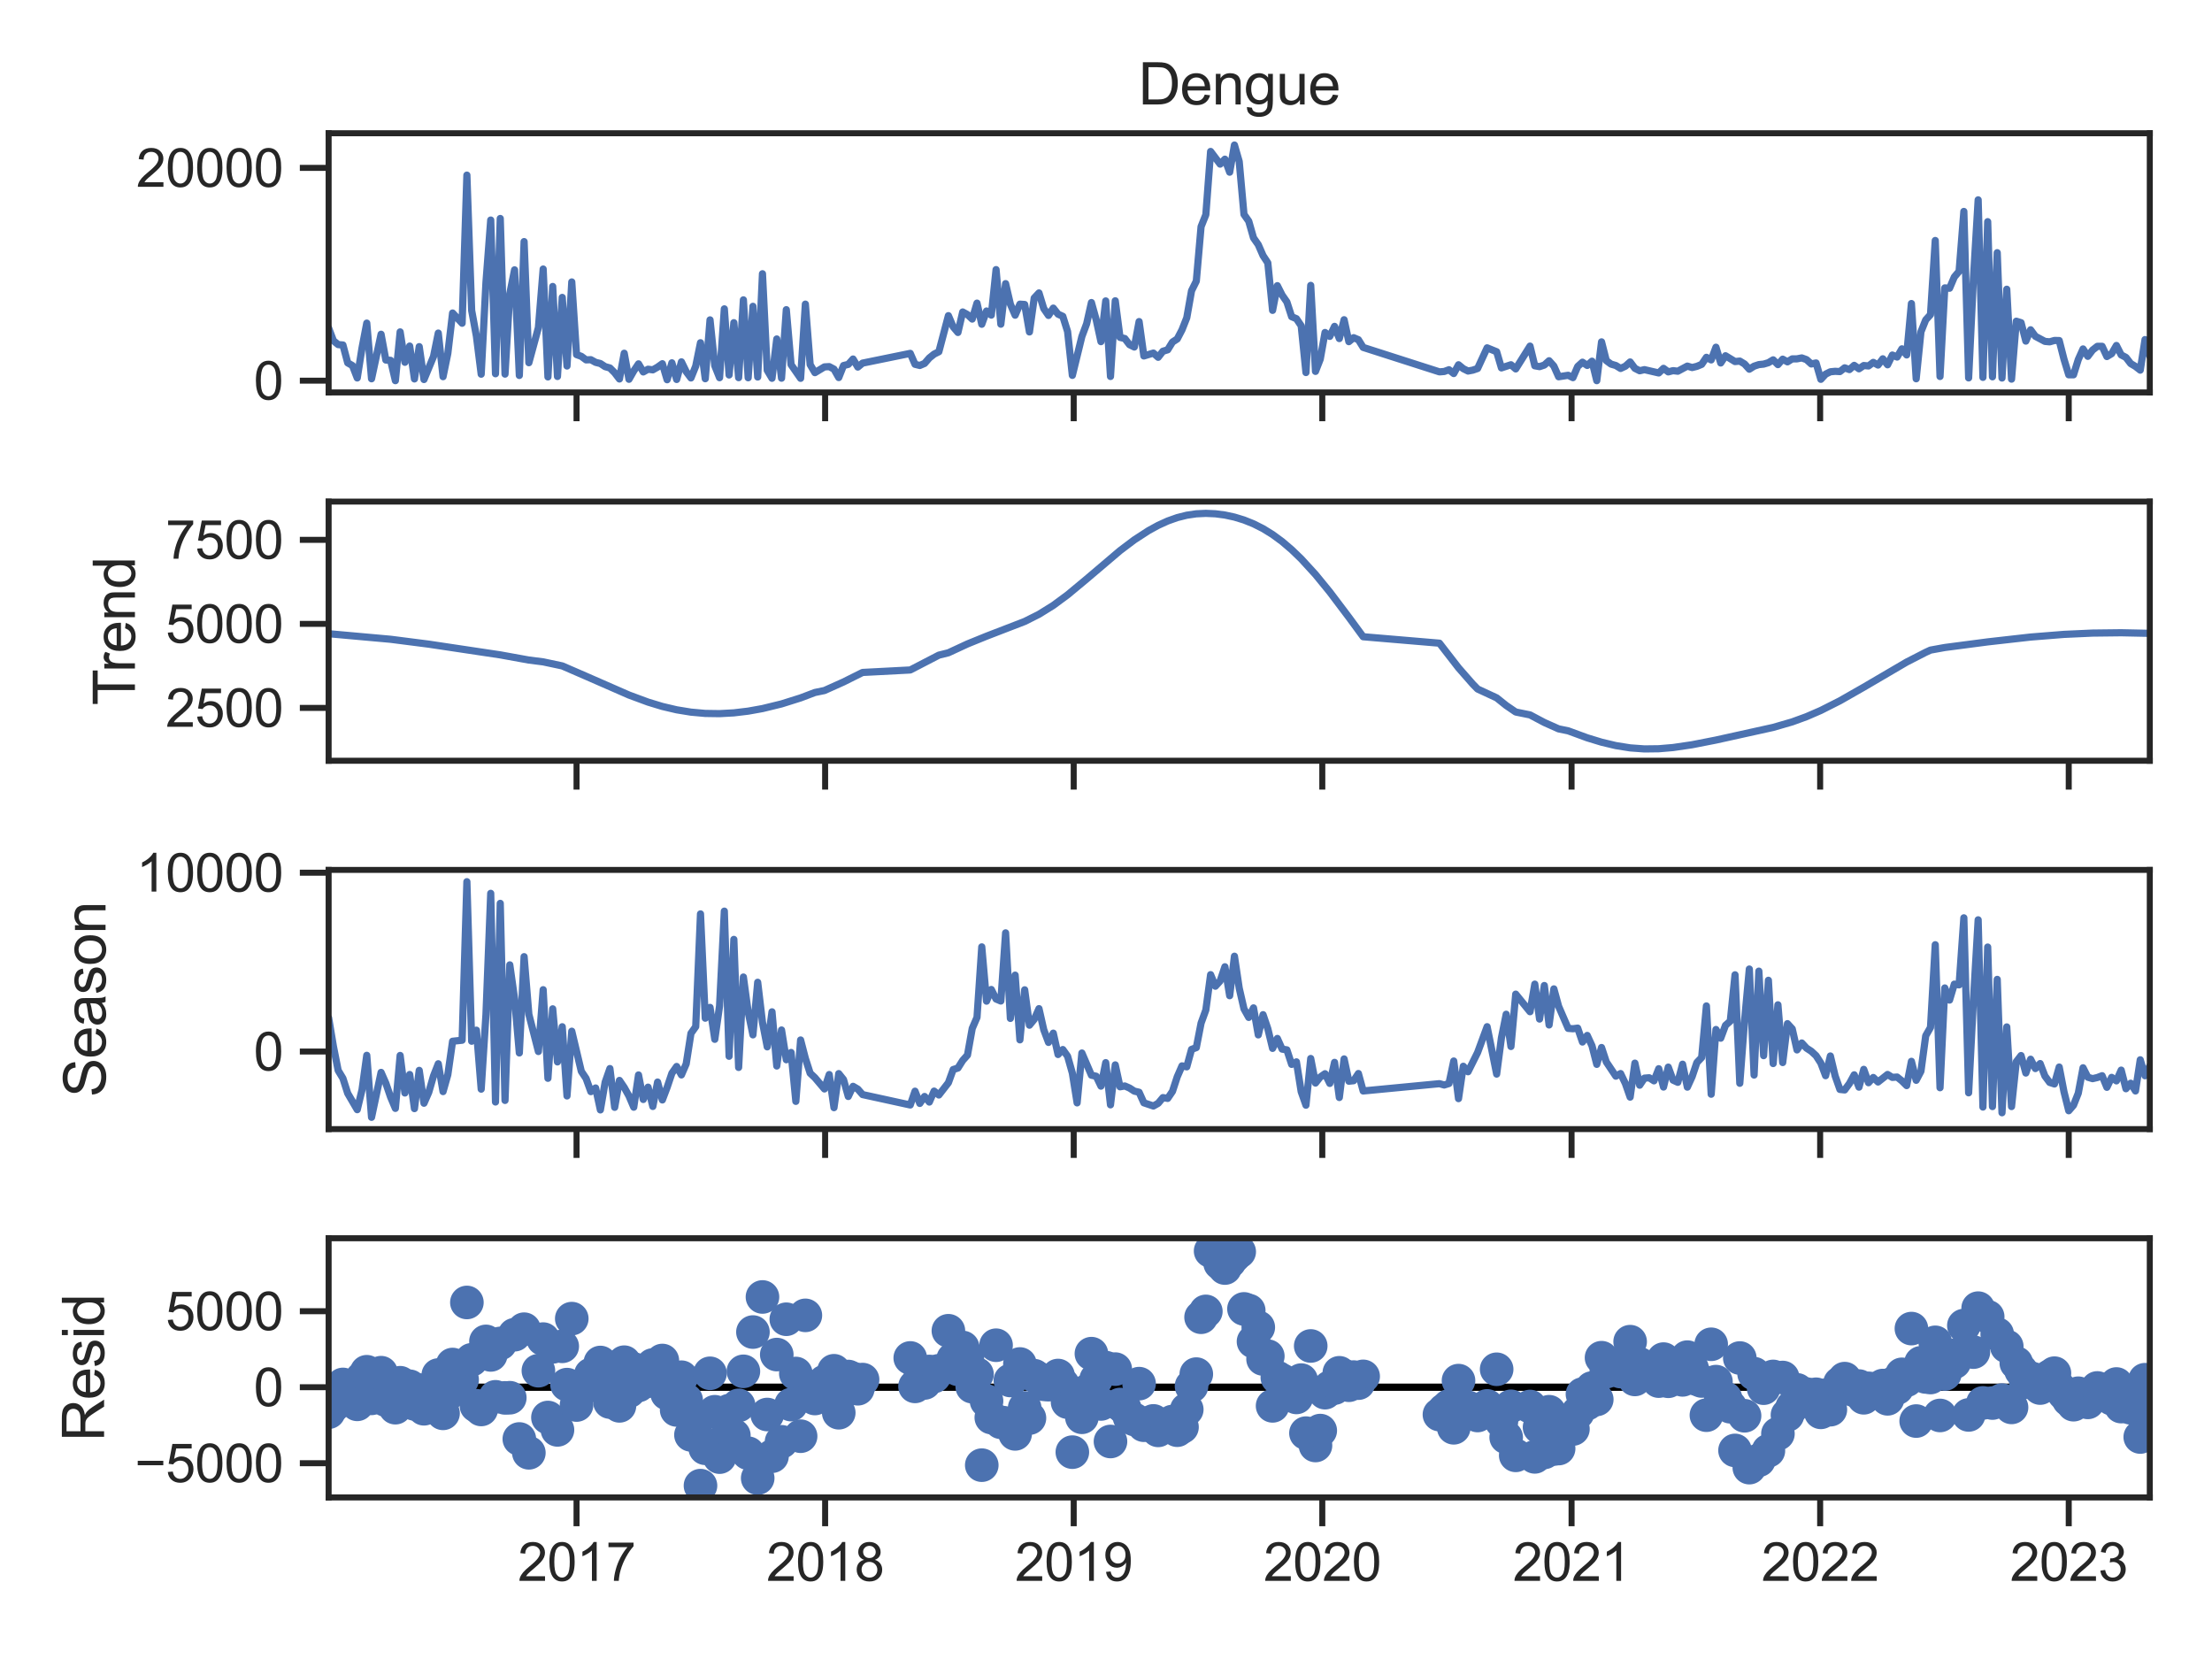 <?xml version="1.0" encoding="utf-8" standalone="no"?>
<!DOCTYPE svg PUBLIC "-//W3C//DTD SVG 1.1//EN"
  "http://www.w3.org/Graphics/SVG/1.1/DTD/svg11.dtd">
<svg xmlns:xlink="http://www.w3.org/1999/xlink" width="460.8pt" height="345.6pt" viewBox="0 0 460.8 345.6" xmlns="http://www.w3.org/2000/svg" version="1.1">
 <defs>
  <style type="text/css">*{stroke-linejoin: round; stroke-linecap: butt}</style>
 </defs>
 <g id="figure_1">
  <g id="patch_1">
   <path d="M 0 345.6 
L 460.8 345.6 
L 460.8 0 
L 0 0 
z
" style="fill: #ffffff"/>
  </g>
  <g id="axes_1">
   <g id="patch_2">
    <path d="M 68.46 81.754 
L 447.84 81.754 
L 447.84 27.76 
L 68.46 27.76 
z
" style="fill: #ffffff"/>
   </g>
   <g id="matplotlib.axis_1">
    <g id="xtick_1">
     <g id="line2d_1">
      <defs>
       <path id="m0238b0aec7" d="M 0 0 
L 0 6 
" style="stroke: #262626; stroke-width: 1.25"/>
      </defs>
      <g>
       <use xlink:href="#m0238b0aec7" x="120.103" y="81.754" style="fill: #262626; stroke: #262626; stroke-width: 1.25"/>
      </g>
     </g>
    </g>
    <g id="xtick_2">
     <g id="line2d_2">
      <g>
       <use xlink:href="#m0238b0aec7" x="171.889" y="81.754" style="fill: #262626; stroke: #262626; stroke-width: 1.25"/>
      </g>
     </g>
    </g>
    <g id="xtick_3">
     <g id="line2d_3">
      <g>
       <use xlink:href="#m0238b0aec7" x="223.674" y="81.754" style="fill: #262626; stroke: #262626; stroke-width: 1.25"/>
      </g>
     </g>
    </g>
    <g id="xtick_4">
     <g id="line2d_4">
      <g>
       <use xlink:href="#m0238b0aec7" x="275.459" y="81.754" style="fill: #262626; stroke: #262626; stroke-width: 1.25"/>
      </g>
     </g>
    </g>
    <g id="xtick_5">
     <g id="line2d_5">
      <g>
       <use xlink:href="#m0238b0aec7" x="327.386" y="81.754" style="fill: #262626; stroke: #262626; stroke-width: 1.25"/>
      </g>
     </g>
    </g>
    <g id="xtick_6">
     <g id="line2d_6">
      <g>
       <use xlink:href="#m0238b0aec7" x="379.171" y="81.754" style="fill: #262626; stroke: #262626; stroke-width: 1.25"/>
      </g>
     </g>
    </g>
    <g id="xtick_7">
     <g id="line2d_7">
      <g>
       <use xlink:href="#m0238b0aec7" x="430.957" y="81.754" style="fill: #262626; stroke: #262626; stroke-width: 1.25"/>
      </g>
     </g>
    </g>
   </g>
   <g id="matplotlib.axis_2">
    <g id="ytick_1">
     <g id="line2d_8">
      <defs>
       <path id="m993aa0852e" d="M 0 0 
L -6 0 
" style="stroke: #262626; stroke-width: 1.25"/>
      </defs>
      <g>
       <use xlink:href="#m993aa0852e" x="68.46" y="79.299" style="fill: #262626; stroke: #262626; stroke-width: 1.25"/>
      </g>
     </g>
     <g id="text_1">
      <!-- 0 -->
      <g style="fill: #262626" transform="translate(52.843 83.236) scale(0.11 -0.11)">
       <defs>
        <path id="ArialMT-30" d="M 266 2259 
Q 266 3072 433 3567 
Q 600 4063 929 4331 
Q 1259 4600 1759 4600 
Q 2128 4600 2406 4451 
Q 2684 4303 2865 4023 
Q 3047 3744 3150 3342 
Q 3253 2941 3253 2259 
Q 3253 1453 3087 958 
Q 2922 463 2592 192 
Q 2263 -78 1759 -78 
Q 1097 -78 719 397 
Q 266 969 266 2259 
z
M 844 2259 
Q 844 1131 1108 757 
Q 1372 384 1759 384 
Q 2147 384 2411 759 
Q 2675 1134 2675 2259 
Q 2675 3391 2411 3762 
Q 2147 4134 1753 4134 
Q 1366 4134 1134 3806 
Q 844 3388 844 2259 
z
" transform="scale(0.016)"/>
       </defs>
       <use xlink:href="#ArialMT-30"/>
      </g>
     </g>
    </g>
    <g id="ytick_2">
     <g id="line2d_9">
      <g>
       <use xlink:href="#m993aa0852e" x="68.46" y="34.975" style="fill: #262626; stroke: #262626; stroke-width: 1.25"/>
      </g>
     </g>
     <g id="text_2">
      <!-- 20000 -->
      <g style="fill: #262626" transform="translate(28.375 38.912) scale(0.11 -0.11)">
       <defs>
        <path id="ArialMT-32" d="M 3222 541 
L 3222 0 
L 194 0 
Q 188 203 259 391 
Q 375 700 629 1000 
Q 884 1300 1366 1694 
Q 2113 2306 2375 2664 
Q 2638 3022 2638 3341 
Q 2638 3675 2398 3904 
Q 2159 4134 1775 4134 
Q 1369 4134 1125 3890 
Q 881 3647 878 3216 
L 300 3275 
Q 359 3922 746 4261 
Q 1134 4600 1788 4600 
Q 2447 4600 2831 4234 
Q 3216 3869 3216 3328 
Q 3216 3053 3103 2787 
Q 2991 2522 2730 2228 
Q 2469 1934 1863 1422 
Q 1356 997 1212 845 
Q 1069 694 975 541 
L 3222 541 
z
" transform="scale(0.016)"/>
       </defs>
       <use xlink:href="#ArialMT-32"/>
       <use xlink:href="#ArialMT-30" x="55.615"/>
       <use xlink:href="#ArialMT-30" x="111.23"/>
       <use xlink:href="#ArialMT-30" x="166.846"/>
       <use xlink:href="#ArialMT-30" x="222.461"/>
      </g>
     </g>
    </g>
   </g>
   <g id="line2d_10">
    <path d="M 68.46 68.341 
L 69.453 70.973 
L 70.446 71.785 
L 71.439 71.866 
L 72.433 75.589 
L 73.426 76.161 
L 74.419 78.736 
L 75.412 72.498 
L 76.405 67.309 
L 77.398 78.907 
L 79.385 69.63 
L 80.378 75.002 
L 81.371 75.066 
L 82.364 79.299 
L 83.357 69.14 
L 84.35 75.472 
L 85.343 72.092 
L 86.337 78.936 
L 87.33 72.212 
L 88.323 79.06 
L 90.309 74.262 
L 91.302 69.384 
L 92.295 78.468 
L 93.289 73.628 
L 94.282 65.206 
L 96.268 67.336 
L 97.261 36.482 
L 98.254 64.666 
L 99.247 70.051 
L 100.241 77.952 
L 101.234 58.828 
L 102.227 45.839 
L 103.22 77.859 
L 104.213 45.515 
L 105.206 77.932 
L 106.199 61.166 
L 107.193 56.215 
L 108.186 78.213 
L 109.179 50.329 
L 110.172 75.561 
L 112.158 68.251 
L 113.151 56.044 
L 114.145 78.519 
L 115.138 59.677 
L 116.131 78.426 
L 117.124 61.955 
L 118.117 76.245 
L 119.11 58.735 
L 120.103 73.87 
L 121.096 74.229 
L 122.09 74.967 
L 123.083 74.933 
L 124.076 75.481 
L 125.069 75.729 
L 126.062 76.381 
L 127.055 76.653 
L 128.048 77.648 
L 129.042 78.949 
L 130.035 73.584 
L 131.028 79.011 
L 132.021 77.276 
L 133.014 75.795 
L 134.007 77.482 
L 135 76.917 
L 135.994 77.045 
L 136.987 76.478 
L 137.98 75.769 
L 138.973 79.106 
L 139.966 75.585 
L 140.959 79.051 
L 141.952 75.381 
L 142.946 77.415 
L 143.939 78.736 
L 144.932 76.274 
L 145.925 71.396 
L 146.918 78.894 
L 147.911 66.638 
L 148.904 76.205 
L 149.898 78.683 
L 150.891 64.342 
L 151.884 78.114 
L 152.877 67.221 
L 153.87 78.674 
L 154.863 62.467 
L 155.856 78.694 
L 156.85 63.812 
L 157.843 78.541 
L 158.836 57.028 
L 159.829 77.136 
L 160.822 78.803 
L 161.815 70.614 
L 162.808 78.785 
L 163.802 64.513 
L 164.795 75.959 
L 166.781 78.812 
L 167.774 63.356 
L 168.767 75.948 
L 169.76 77.63 
L 171.747 76.431 
L 172.74 76.374 
L 173.733 76.897 
L 174.726 78.652 
L 175.719 76.15 
L 176.712 75.906 
L 177.706 74.789 
L 178.699 76.467 
L 179.692 75.643 
L 189.623 73.614 
L 190.616 75.891 
L 191.61 76.135 
L 192.603 75.711 
L 193.596 74.565 
L 194.589 73.77 
L 195.582 73.271 
L 197.568 65.758 
L 198.562 68.081 
L 199.555 69.258 
L 200.548 64.991 
L 201.541 65.539 
L 202.534 66.467 
L 203.527 63.147 
L 204.52 67.547 
L 205.514 64.79 
L 206.507 65.645 
L 207.5 56.164 
L 208.493 67.533 
L 209.486 59.087 
L 210.479 63.365 
L 211.472 65.661 
L 212.465 63.362 
L 213.459 63.429 
L 214.452 69.151 
L 215.445 62.09 
L 216.438 61.024 
L 217.431 64.275 
L 218.424 65.709 
L 219.417 64.185 
L 220.411 65.441 
L 221.404 65.898 
L 222.397 69.063 
L 223.39 78.198 
L 225.376 70.095 
L 226.369 67.436 
L 227.363 63.026 
L 228.356 66.605 
L 229.349 71.172 
L 230.342 62.689 
L 231.335 78.426 
L 232.328 62.66 
L 233.321 70.284 
L 234.315 70.521 
L 235.308 71.806 
L 236.301 72.289 
L 237.294 66.986 
L 238.287 74.155 
L 240.273 73.55 
L 241.267 74.43 
L 242.26 73.167 
L 243.253 72.87 
L 244.246 71.257 
L 245.239 70.612 
L 246.232 68.712 
L 247.225 66.197 
L 248.219 60.57 
L 249.212 58.564 
L 250.205 47.215 
L 251.198 44.728 
L 252.191 31.551 
L 254.177 34.188 
L 255.171 33.16 
L 256.164 35.87 
L 257.157 30.214 
L 258.15 33.654 
L 259.143 44.664 
L 260.136 46.08 
L 261.129 49.555 
L 262.123 50.978 
L 263.116 53.252 
L 264.109 54.763 
L 265.102 64.654 
L 266.095 59.511 
L 267.088 61.476 
L 268.081 62.904 
L 269.075 65.973 
L 270.068 66.39 
L 271.061 67.87 
L 272.054 77.606 
L 273.047 59.451 
L 274.04 77.365 
L 275.033 74.816 
L 276.027 69.264 
L 277.02 70.075 
L 278.013 67.988 
L 279.006 70.53 
L 279.999 66.605 
L 280.992 71.172 
L 281.985 70.346 
L 282.979 70.769 
L 283.972 72.371 
L 299.862 77.465 
L 300.855 77.387 
L 301.848 77.023 
L 302.841 77.817 
L 303.835 75.988 
L 304.828 76.804 
L 305.821 77.294 
L 306.814 77.105 
L 307.807 76.764 
L 309.793 72.46 
L 311.78 73.276 
L 312.773 76.638 
L 314.759 75.984 
L 315.752 76.853 
L 318.732 72.099 
L 319.725 76.201 
L 320.718 76.378 
L 321.711 76.046 
L 322.704 75.151 
L 323.697 76.259 
L 324.69 78.486 
L 326.677 78.178 
L 327.67 78.668 
L 328.663 76.345 
L 329.656 75.454 
L 330.649 76.128 
L 331.642 75.244 
L 332.636 79.299 
L 333.629 71.219 
L 334.622 75.124 
L 335.615 75.853 
L 336.608 76.141 
L 337.601 76.755 
L 338.594 76.29 
L 339.588 75.403 
L 340.581 76.731 
L 341.574 77.236 
L 342.567 77.005 
L 345.546 77.693 
L 346.54 76.735 
L 347.533 77.471 
L 348.526 77.214 
L 349.519 77.329 
L 351.505 76.265 
L 352.498 76.564 
L 353.492 76.318 
L 354.485 75.906 
L 355.478 74.437 
L 356.471 74.978 
L 357.464 72.334 
L 358.457 75.616 
L 359.45 74.111 
L 361.437 75.319 
L 362.43 75.221 
L 363.423 75.82 
L 364.416 76.91 
L 365.409 76.281 
L 366.402 75.953 
L 367.396 75.851 
L 368.389 75.556 
L 369.382 74.962 
L 370.375 75.957 
L 371.368 74.823 
L 372.361 75.381 
L 373.354 74.76 
L 374.348 74.754 
L 375.341 74.561 
L 376.334 74.918 
L 377.327 75.818 
L 378.32 75.611 
L 379.313 79.02 
L 380.306 77.943 
L 381.3 77.449 
L 382.293 77.353 
L 383.286 77.404 
L 384.279 76.627 
L 385.272 76.988 
L 386.265 76.11 
L 387.258 76.826 
L 388.252 76.146 
L 389.245 76.236 
L 390.238 75.49 
L 391.231 76.048 
L 392.224 74.745 
L 393.217 75.99 
L 394.21 73.963 
L 395.204 74.379 
L 396.197 72.671 
L 397.19 73.94 
L 398.183 63.232 
L 399.176 78.903 
L 400.169 69.127 
L 401.162 66.642 
L 402.155 65.545 
L 403.149 50.1 
L 404.142 78.428 
L 405.135 59.976 
L 406.128 60.045 
L 407.121 57.7 
L 408.114 56.525 
L 409.107 44.046 
L 410.101 78.725 
L 411.094 58.11 
L 412.087 41.634 
L 413.08 78.614 
L 414.073 46.18 
L 415.066 78.497 
L 416.059 52.64 
L 417.053 78.75 
L 418.046 60.251 
L 419.039 78.982 
L 420.032 66.913 
L 421.025 67.221 
L 422.018 71.059 
L 423.011 68.704 
L 424.005 70.058 
L 425.991 71.117 
L 426.984 71.21 
L 427.977 70.926 
L 428.97 70.94 
L 429.963 74.823 
L 430.957 78.078 
L 431.95 78.078 
L 432.943 74.902 
L 433.936 72.69 
L 434.929 74.231 
L 435.922 72.923 
L 436.915 72.148 
L 437.909 72.145 
L 438.902 74.273 
L 439.895 73.677 
L 440.888 71.97 
L 441.881 73.932 
L 442.874 74.457 
L 443.867 75.744 
L 444.861 76.33 
L 445.854 77.107 
L 446.847 70.74 
L 447.84 74.209 
L 447.84 74.209 
" clip-path="url(#p04663e6f85)" style="fill: none; stroke: #4c72b0; stroke-width: 1.5; stroke-linecap: round"/>
   </g>
   <g id="patch_3">
    <path d="M 68.46 81.754 
L 68.46 27.76 
" style="fill: none; stroke: #262626; stroke-width: 1.25; stroke-linejoin: miter; stroke-linecap: square"/>
   </g>
   <g id="patch_4">
    <path d="M 447.84 81.754 
L 447.84 27.76 
" style="fill: none; stroke: #262626; stroke-width: 1.25; stroke-linejoin: miter; stroke-linecap: square"/>
   </g>
   <g id="patch_5">
    <path d="M 68.46 81.754 
L 447.84 81.754 
" style="fill: none; stroke: #262626; stroke-width: 1.25; stroke-linejoin: miter; stroke-linecap: square"/>
   </g>
   <g id="patch_6">
    <path d="M 68.46 27.76 
L 447.84 27.76 
" style="fill: none; stroke: #262626; stroke-width: 1.25; stroke-linejoin: miter; stroke-linecap: square"/>
   </g>
   <g id="text_3">
    <!-- Dengue -->
    <g style="fill: #262626" transform="translate(237.134 21.76) scale(0.12 -0.12)">
     <defs>
      <path id="ArialMT-44" d="M 494 0 
L 494 4581 
L 2072 4581 
Q 2606 4581 2888 4516 
Q 3281 4425 3559 4188 
Q 3922 3881 4101 3404 
Q 4281 2928 4281 2316 
Q 4281 1794 4159 1391 
Q 4038 988 3847 723 
Q 3656 459 3429 307 
Q 3203 156 2883 78 
Q 2563 0 2147 0 
L 494 0 
z
M 1100 541 
L 2078 541 
Q 2531 541 2789 625 
Q 3047 709 3200 863 
Q 3416 1078 3536 1442 
Q 3656 1806 3656 2325 
Q 3656 3044 3420 3430 
Q 3184 3816 2847 3947 
Q 2603 4041 2063 4041 
L 1100 4041 
L 1100 541 
z
" transform="scale(0.016)"/>
      <path id="ArialMT-65" d="M 2694 1069 
L 3275 997 
Q 3138 488 2766 206 
Q 2394 -75 1816 -75 
Q 1088 -75 661 373 
Q 234 822 234 1631 
Q 234 2469 665 2931 
Q 1097 3394 1784 3394 
Q 2450 3394 2872 2941 
Q 3294 2488 3294 1666 
Q 3294 1616 3291 1516 
L 816 1516 
Q 847 969 1125 678 
Q 1403 388 1819 388 
Q 2128 388 2347 550 
Q 2566 713 2694 1069 
z
M 847 1978 
L 2700 1978 
Q 2663 2397 2488 2606 
Q 2219 2931 1791 2931 
Q 1403 2931 1139 2672 
Q 875 2413 847 1978 
z
" transform="scale(0.016)"/>
      <path id="ArialMT-6e" d="M 422 0 
L 422 3319 
L 928 3319 
L 928 2847 
Q 1294 3394 1984 3394 
Q 2284 3394 2536 3286 
Q 2788 3178 2913 3003 
Q 3038 2828 3088 2588 
Q 3119 2431 3119 2041 
L 3119 0 
L 2556 0 
L 2556 2019 
Q 2556 2363 2490 2533 
Q 2425 2703 2258 2804 
Q 2091 2906 1866 2906 
Q 1506 2906 1245 2678 
Q 984 2450 984 1813 
L 984 0 
L 422 0 
z
" transform="scale(0.016)"/>
      <path id="ArialMT-67" d="M 319 -275 
L 866 -356 
Q 900 -609 1056 -725 
Q 1266 -881 1628 -881 
Q 2019 -881 2231 -725 
Q 2444 -569 2519 -288 
Q 2563 -116 2559 434 
Q 2191 0 1641 0 
Q 956 0 581 494 
Q 206 988 206 1678 
Q 206 2153 378 2554 
Q 550 2956 876 3175 
Q 1203 3394 1644 3394 
Q 2231 3394 2613 2919 
L 2613 3319 
L 3131 3319 
L 3131 450 
Q 3131 -325 2973 -648 
Q 2816 -972 2473 -1159 
Q 2131 -1347 1631 -1347 
Q 1038 -1347 672 -1080 
Q 306 -813 319 -275 
z
M 784 1719 
Q 784 1066 1043 766 
Q 1303 466 1694 466 
Q 2081 466 2343 764 
Q 2606 1063 2606 1700 
Q 2606 2309 2336 2618 
Q 2066 2928 1684 2928 
Q 1309 2928 1046 2623 
Q 784 2319 784 1719 
z
" transform="scale(0.016)"/>
      <path id="ArialMT-75" d="M 2597 0 
L 2597 488 
Q 2209 -75 1544 -75 
Q 1250 -75 995 37 
Q 741 150 617 320 
Q 494 491 444 738 
Q 409 903 409 1263 
L 409 3319 
L 972 3319 
L 972 1478 
Q 972 1038 1006 884 
Q 1059 663 1231 536 
Q 1403 409 1656 409 
Q 1909 409 2131 539 
Q 2353 669 2445 892 
Q 2538 1116 2538 1541 
L 2538 3319 
L 3100 3319 
L 3100 0 
L 2597 0 
z
" transform="scale(0.016)"/>
     </defs>
     <use xlink:href="#ArialMT-44"/>
     <use xlink:href="#ArialMT-65" x="72.217"/>
     <use xlink:href="#ArialMT-6e" x="127.832"/>
     <use xlink:href="#ArialMT-67" x="183.447"/>
     <use xlink:href="#ArialMT-75" x="239.062"/>
     <use xlink:href="#ArialMT-65" x="294.678"/>
    </g>
   </g>
  </g>
  <g id="axes_2">
   <g id="patch_7">
    <path d="M 68.46 158.482 
L 447.84 158.482 
L 447.84 104.489 
L 68.46 104.489 
z
" style="fill: #ffffff"/>
   </g>
   <g id="matplotlib.axis_3">
    <g id="xtick_8">
     <g id="line2d_11">
      <g>
       <use xlink:href="#m0238b0aec7" x="120.103" y="158.482" style="fill: #262626; stroke: #262626; stroke-width: 1.25"/>
      </g>
     </g>
    </g>
    <g id="xtick_9">
     <g id="line2d_12">
      <g>
       <use xlink:href="#m0238b0aec7" x="171.889" y="158.482" style="fill: #262626; stroke: #262626; stroke-width: 1.25"/>
      </g>
     </g>
    </g>
    <g id="xtick_10">
     <g id="line2d_13">
      <g>
       <use xlink:href="#m0238b0aec7" x="223.674" y="158.482" style="fill: #262626; stroke: #262626; stroke-width: 1.25"/>
      </g>
     </g>
    </g>
    <g id="xtick_11">
     <g id="line2d_14">
      <g>
       <use xlink:href="#m0238b0aec7" x="275.459" y="158.482" style="fill: #262626; stroke: #262626; stroke-width: 1.25"/>
      </g>
     </g>
    </g>
    <g id="xtick_12">
     <g id="line2d_15">
      <g>
       <use xlink:href="#m0238b0aec7" x="327.386" y="158.482" style="fill: #262626; stroke: #262626; stroke-width: 1.25"/>
      </g>
     </g>
    </g>
    <g id="xtick_13">
     <g id="line2d_16">
      <g>
       <use xlink:href="#m0238b0aec7" x="379.171" y="158.482" style="fill: #262626; stroke: #262626; stroke-width: 1.25"/>
      </g>
     </g>
    </g>
    <g id="xtick_14">
     <g id="line2d_17">
      <g>
       <use xlink:href="#m0238b0aec7" x="430.957" y="158.482" style="fill: #262626; stroke: #262626; stroke-width: 1.25"/>
      </g>
     </g>
    </g>
   </g>
   <g id="matplotlib.axis_4">
    <g id="ytick_3">
     <g id="line2d_18">
      <g>
       <use xlink:href="#m993aa0852e" x="68.46" y="147.467" style="fill: #262626; stroke: #262626; stroke-width: 1.25"/>
      </g>
     </g>
     <g id="text_4">
      <!-- 2500 -->
      <g style="fill: #262626" transform="translate(34.492 151.404) scale(0.11 -0.11)">
       <defs>
        <path id="ArialMT-35" d="M 266 1200 
L 856 1250 
Q 922 819 1161 601 
Q 1400 384 1738 384 
Q 2144 384 2425 690 
Q 2706 997 2706 1503 
Q 2706 1984 2436 2262 
Q 2166 2541 1728 2541 
Q 1456 2541 1237 2417 
Q 1019 2294 894 2097 
L 366 2166 
L 809 4519 
L 3088 4519 
L 3088 3981 
L 1259 3981 
L 1013 2750 
Q 1425 3038 1878 3038 
Q 2478 3038 2890 2622 
Q 3303 2206 3303 1553 
Q 3303 931 2941 478 
Q 2500 -78 1738 -78 
Q 1113 -78 717 272 
Q 322 622 266 1200 
z
" transform="scale(0.016)"/>
       </defs>
       <use xlink:href="#ArialMT-32"/>
       <use xlink:href="#ArialMT-35" x="55.615"/>
       <use xlink:href="#ArialMT-30" x="111.23"/>
       <use xlink:href="#ArialMT-30" x="166.846"/>
      </g>
     </g>
    </g>
    <g id="ytick_4">
     <g id="line2d_19">
      <g>
       <use xlink:href="#m993aa0852e" x="68.46" y="129.963" style="fill: #262626; stroke: #262626; stroke-width: 1.25"/>
      </g>
     </g>
     <g id="text_5">
      <!-- 5000 -->
      <g style="fill: #262626" transform="translate(34.492 133.9) scale(0.11 -0.11)">
       <use xlink:href="#ArialMT-35"/>
       <use xlink:href="#ArialMT-30" x="55.615"/>
       <use xlink:href="#ArialMT-30" x="111.23"/>
       <use xlink:href="#ArialMT-30" x="166.846"/>
      </g>
     </g>
    </g>
    <g id="ytick_5">
     <g id="line2d_20">
      <g>
       <use xlink:href="#m993aa0852e" x="68.46" y="112.46" style="fill: #262626; stroke: #262626; stroke-width: 1.25"/>
      </g>
     </g>
     <g id="text_6">
      <!-- 7500 -->
      <g style="fill: #262626" transform="translate(34.492 116.397) scale(0.11 -0.11)">
       <defs>
        <path id="ArialMT-37" d="M 303 3981 
L 303 4522 
L 3269 4522 
L 3269 4084 
Q 2831 3619 2401 2847 
Q 1972 2075 1738 1259 
Q 1569 684 1522 0 
L 944 0 
Q 953 541 1156 1306 
Q 1359 2072 1739 2783 
Q 2119 3494 2547 3981 
L 303 3981 
z
" transform="scale(0.016)"/>
       </defs>
       <use xlink:href="#ArialMT-37"/>
       <use xlink:href="#ArialMT-35" x="55.615"/>
       <use xlink:href="#ArialMT-30" x="111.23"/>
       <use xlink:href="#ArialMT-30" x="166.846"/>
      </g>
     </g>
    </g>
    <g id="text_7">
     <!-- Trend -->
     <g style="fill: #262626" transform="translate(28.107 146.933) rotate(-90) scale(0.12 -0.12)">
      <defs>
       <path id="ArialMT-54" d="M 1659 0 
L 1659 4041 
L 150 4041 
L 150 4581 
L 3781 4581 
L 3781 4041 
L 2266 4041 
L 2266 0 
L 1659 0 
z
" transform="scale(0.016)"/>
       <path id="ArialMT-72" d="M 416 0 
L 416 3319 
L 922 3319 
L 922 2816 
Q 1116 3169 1280 3281 
Q 1444 3394 1641 3394 
Q 1925 3394 2219 3213 
L 2025 2691 
Q 1819 2813 1613 2813 
Q 1428 2813 1281 2702 
Q 1134 2591 1072 2394 
Q 978 2094 978 1738 
L 978 0 
L 416 0 
z
" transform="scale(0.016)"/>
       <path id="ArialMT-64" d="M 2575 0 
L 2575 419 
Q 2259 -75 1647 -75 
Q 1250 -75 917 144 
Q 584 363 401 755 
Q 219 1147 219 1656 
Q 219 2153 384 2558 
Q 550 2963 881 3178 
Q 1213 3394 1622 3394 
Q 1922 3394 2156 3267 
Q 2391 3141 2538 2938 
L 2538 4581 
L 3097 4581 
L 3097 0 
L 2575 0 
z
M 797 1656 
Q 797 1019 1065 703 
Q 1334 388 1700 388 
Q 2069 388 2326 689 
Q 2584 991 2584 1609 
Q 2584 2291 2321 2609 
Q 2059 2928 1675 2928 
Q 1300 2928 1048 2622 
Q 797 2316 797 1656 
z
" transform="scale(0.016)"/>
      </defs>
      <use xlink:href="#ArialMT-54"/>
      <use xlink:href="#ArialMT-72" x="57.334"/>
      <use xlink:href="#ArialMT-65" x="90.635"/>
      <use xlink:href="#ArialMT-6e" x="146.25"/>
      <use xlink:href="#ArialMT-64" x="201.865"/>
     </g>
    </g>
   </g>
   <g id="line2d_21">
    <path d="M 68.46 132.012 
L 81.371 133.172 
L 89.316 134.189 
L 104.213 136.422 
L 110.172 137.502 
L 113.151 137.878 
L 117.124 138.722 
L 122.09 140.876 
L 131.028 144.789 
L 135 146.261 
L 137.98 147.166 
L 140.959 147.866 
L 143.939 148.351 
L 146.918 148.62 
L 149.898 148.665 
L 152.877 148.501 
L 155.856 148.144 
L 158.836 147.609 
L 162.808 146.639 
L 166.781 145.387 
L 169.76 144.258 
L 171.747 143.849 
L 175.719 142.066 
L 179.692 140.084 
L 189.623 139.568 
L 195.582 136.478 
L 197.568 135.985 
L 201.541 134.144 
L 205.514 132.528 
L 213.459 129.464 
L 216.438 127.967 
L 219.417 126.115 
L 222.397 123.916 
L 226.369 120.616 
L 233.321 114.708 
L 236.301 112.461 
L 239.28 110.527 
L 241.267 109.439 
L 243.253 108.534 
L 245.239 107.827 
L 247.225 107.328 
L 249.212 107.037 
L 251.198 106.943 
L 253.184 107.03 
L 255.171 107.289 
L 257.157 107.719 
L 259.143 108.325 
L 261.129 109.121 
L 263.116 110.123 
L 265.102 111.35 
L 267.088 112.811 
L 269.075 114.505 
L 271.061 116.421 
L 274.04 119.676 
L 277.02 123.321 
L 280.992 128.584 
L 283.972 132.644 
L 299.862 133.987 
L 303.835 139.114 
L 306.814 142.514 
L 307.807 143.531 
L 311.78 145.376 
L 313.766 146.965 
L 315.752 148.323 
L 318.732 148.928 
L 321.711 150.507 
L 324.69 151.838 
L 326.677 152.243 
L 330.649 153.702 
L 333.629 154.611 
L 336.608 155.321 
L 339.588 155.797 
L 342.567 156.014 
L 345.546 155.977 
L 348.526 155.725 
L 352.498 155.141 
L 357.464 154.168 
L 369.382 151.532 
L 373.354 150.38 
L 376.334 149.292 
L 379.313 147.999 
L 383.286 145.991 
L 388.252 143.158 
L 397.19 137.922 
L 401.162 135.886 
L 402.155 135.428 
L 405.135 134.888 
L 414.073 133.716 
L 423.011 132.708 
L 429.963 132.153 
L 435.922 131.882 
L 441.881 131.812 
L 447.84 131.937 
L 447.84 131.937 
" clip-path="url(#p6c1af7f2b4)" style="fill: none; stroke: #4c72b0; stroke-width: 1.5; stroke-linecap: round"/>
   </g>
   <g id="patch_8">
    <path d="M 68.46 158.482 
L 68.46 104.489 
" style="fill: none; stroke: #262626; stroke-width: 1.25; stroke-linejoin: miter; stroke-linecap: square"/>
   </g>
   <g id="patch_9">
    <path d="M 447.84 158.482 
L 447.84 104.489 
" style="fill: none; stroke: #262626; stroke-width: 1.25; stroke-linejoin: miter; stroke-linecap: square"/>
   </g>
   <g id="patch_10">
    <path d="M 68.46 158.482 
L 447.84 158.482 
" style="fill: none; stroke: #262626; stroke-width: 1.25; stroke-linejoin: miter; stroke-linecap: square"/>
   </g>
   <g id="patch_11">
    <path d="M 68.46 104.489 
L 447.84 104.489 
" style="fill: none; stroke: #262626; stroke-width: 1.25; stroke-linejoin: miter; stroke-linecap: square"/>
   </g>
  </g>
  <g id="axes_3">
   <g id="patch_12">
    <path d="M 68.46 235.211 
L 447.84 235.211 
L 447.84 181.218 
L 68.46 181.218 
z
" style="fill: #ffffff"/>
   </g>
   <g id="matplotlib.axis_5">
    <g id="xtick_15">
     <g id="line2d_22">
      <g>
       <use xlink:href="#m0238b0aec7" x="120.103" y="235.211" style="fill: #262626; stroke: #262626; stroke-width: 1.25"/>
      </g>
     </g>
    </g>
    <g id="xtick_16">
     <g id="line2d_23">
      <g>
       <use xlink:href="#m0238b0aec7" x="171.889" y="235.211" style="fill: #262626; stroke: #262626; stroke-width: 1.25"/>
      </g>
     </g>
    </g>
    <g id="xtick_17">
     <g id="line2d_24">
      <g>
       <use xlink:href="#m0238b0aec7" x="223.674" y="235.211" style="fill: #262626; stroke: #262626; stroke-width: 1.25"/>
      </g>
     </g>
    </g>
    <g id="xtick_18">
     <g id="line2d_25">
      <g>
       <use xlink:href="#m0238b0aec7" x="275.459" y="235.211" style="fill: #262626; stroke: #262626; stroke-width: 1.25"/>
      </g>
     </g>
    </g>
    <g id="xtick_19">
     <g id="line2d_26">
      <g>
       <use xlink:href="#m0238b0aec7" x="327.386" y="235.211" style="fill: #262626; stroke: #262626; stroke-width: 1.25"/>
      </g>
     </g>
    </g>
    <g id="xtick_20">
     <g id="line2d_27">
      <g>
       <use xlink:href="#m0238b0aec7" x="379.171" y="235.211" style="fill: #262626; stroke: #262626; stroke-width: 1.25"/>
      </g>
     </g>
    </g>
    <g id="xtick_21">
     <g id="line2d_28">
      <g>
       <use xlink:href="#m0238b0aec7" x="430.957" y="235.211" style="fill: #262626; stroke: #262626; stroke-width: 1.25"/>
      </g>
     </g>
    </g>
   </g>
   <g id="matplotlib.axis_6">
    <g id="ytick_6">
     <g id="line2d_29">
      <g>
       <use xlink:href="#m993aa0852e" x="68.46" y="219.053" style="fill: #262626; stroke: #262626; stroke-width: 1.25"/>
      </g>
     </g>
     <g id="text_8">
      <!-- 0 -->
      <g style="fill: #262626" transform="translate(52.843 222.99) scale(0.11 -0.11)">
       <use xlink:href="#ArialMT-30"/>
      </g>
     </g>
    </g>
    <g id="ytick_7">
     <g id="line2d_30">
      <g>
       <use xlink:href="#m993aa0852e" x="68.46" y="181.801" style="fill: #262626; stroke: #262626; stroke-width: 1.25"/>
      </g>
     </g>
     <g id="text_9">
      <!-- 10000 -->
      <g style="fill: #262626" transform="translate(28.375 185.738) scale(0.11 -0.11)">
       <defs>
        <path id="ArialMT-31" d="M 2384 0 
L 1822 0 
L 1822 3584 
Q 1619 3391 1289 3197 
Q 959 3003 697 2906 
L 697 3450 
Q 1169 3672 1522 3987 
Q 1875 4303 2022 4600 
L 2384 4600 
L 2384 0 
z
" transform="scale(0.016)"/>
       </defs>
       <use xlink:href="#ArialMT-31"/>
       <use xlink:href="#ArialMT-30" x="55.615"/>
       <use xlink:href="#ArialMT-30" x="111.23"/>
       <use xlink:href="#ArialMT-30" x="166.846"/>
       <use xlink:href="#ArialMT-30" x="222.461"/>
      </g>
     </g>
    </g>
    <g id="text_10">
     <!-- Season -->
     <g style="fill: #262626" transform="translate(21.99 228.563) rotate(-90) scale(0.12 -0.12)">
      <defs>
       <path id="ArialMT-53" d="M 288 1472 
L 859 1522 
Q 900 1178 1048 958 
Q 1197 738 1509 602 
Q 1822 466 2213 466 
Q 2559 466 2825 569 
Q 3091 672 3220 851 
Q 3350 1031 3350 1244 
Q 3350 1459 3225 1620 
Q 3100 1781 2813 1891 
Q 2628 1963 1997 2114 
Q 1366 2266 1113 2400 
Q 784 2572 623 2826 
Q 463 3081 463 3397 
Q 463 3744 659 4045 
Q 856 4347 1234 4503 
Q 1613 4659 2075 4659 
Q 2584 4659 2973 4495 
Q 3363 4331 3572 4012 
Q 3781 3694 3797 3291 
L 3216 3247 
Q 3169 3681 2898 3903 
Q 2628 4125 2100 4125 
Q 1550 4125 1298 3923 
Q 1047 3722 1047 3438 
Q 1047 3191 1225 3031 
Q 1400 2872 2139 2705 
Q 2878 2538 3153 2413 
Q 3553 2228 3743 1945 
Q 3934 1663 3934 1294 
Q 3934 928 3725 604 
Q 3516 281 3123 101 
Q 2731 -78 2241 -78 
Q 1619 -78 1198 103 
Q 778 284 539 648 
Q 300 1013 288 1472 
z
" transform="scale(0.016)"/>
       <path id="ArialMT-61" d="M 2588 409 
Q 2275 144 1986 34 
Q 1697 -75 1366 -75 
Q 819 -75 525 192 
Q 231 459 231 875 
Q 231 1119 342 1320 
Q 453 1522 633 1644 
Q 813 1766 1038 1828 
Q 1203 1872 1538 1913 
Q 2219 1994 2541 2106 
Q 2544 2222 2544 2253 
Q 2544 2597 2384 2738 
Q 2169 2928 1744 2928 
Q 1347 2928 1158 2789 
Q 969 2650 878 2297 
L 328 2372 
Q 403 2725 575 2942 
Q 747 3159 1072 3276 
Q 1397 3394 1825 3394 
Q 2250 3394 2515 3294 
Q 2781 3194 2906 3042 
Q 3031 2891 3081 2659 
Q 3109 2516 3109 2141 
L 3109 1391 
Q 3109 606 3145 398 
Q 3181 191 3288 0 
L 2700 0 
Q 2613 175 2588 409 
z
M 2541 1666 
Q 2234 1541 1622 1453 
Q 1275 1403 1131 1340 
Q 988 1278 909 1158 
Q 831 1038 831 891 
Q 831 666 1001 516 
Q 1172 366 1500 366 
Q 1825 366 2078 508 
Q 2331 650 2450 897 
Q 2541 1088 2541 1459 
L 2541 1666 
z
" transform="scale(0.016)"/>
       <path id="ArialMT-73" d="M 197 991 
L 753 1078 
Q 800 744 1014 566 
Q 1228 388 1613 388 
Q 2000 388 2187 545 
Q 2375 703 2375 916 
Q 2375 1106 2209 1216 
Q 2094 1291 1634 1406 
Q 1016 1563 777 1677 
Q 538 1791 414 1992 
Q 291 2194 291 2438 
Q 291 2659 392 2848 
Q 494 3038 669 3163 
Q 800 3259 1026 3326 
Q 1253 3394 1513 3394 
Q 1903 3394 2198 3281 
Q 2494 3169 2634 2976 
Q 2775 2784 2828 2463 
L 2278 2388 
Q 2241 2644 2061 2787 
Q 1881 2931 1553 2931 
Q 1166 2931 1000 2803 
Q 834 2675 834 2503 
Q 834 2394 903 2306 
Q 972 2216 1119 2156 
Q 1203 2125 1616 2013 
Q 2213 1853 2448 1751 
Q 2684 1650 2818 1456 
Q 2953 1263 2953 975 
Q 2953 694 2789 445 
Q 2625 197 2315 61 
Q 2006 -75 1616 -75 
Q 969 -75 630 194 
Q 291 463 197 991 
z
" transform="scale(0.016)"/>
       <path id="ArialMT-6f" d="M 213 1659 
Q 213 2581 725 3025 
Q 1153 3394 1769 3394 
Q 2453 3394 2887 2945 
Q 3322 2497 3322 1706 
Q 3322 1066 3130 698 
Q 2938 331 2570 128 
Q 2203 -75 1769 -75 
Q 1072 -75 642 372 
Q 213 819 213 1659 
z
M 791 1659 
Q 791 1022 1069 705 
Q 1347 388 1769 388 
Q 2188 388 2466 706 
Q 2744 1025 2744 1678 
Q 2744 2294 2464 2611 
Q 2184 2928 1769 2928 
Q 1347 2928 1069 2612 
Q 791 2297 791 1659 
z
" transform="scale(0.016)"/>
      </defs>
      <use xlink:href="#ArialMT-53"/>
      <use xlink:href="#ArialMT-65" x="66.699"/>
      <use xlink:href="#ArialMT-61" x="122.314"/>
      <use xlink:href="#ArialMT-73" x="177.93"/>
      <use xlink:href="#ArialMT-6f" x="227.93"/>
      <use xlink:href="#ArialMT-6e" x="283.545"/>
     </g>
    </g>
   </g>
   <g id="line2d_31">
    <path d="M 68.46 212.041 
L 69.453 217.974 
L 70.446 222.991 
L 71.439 224.643 
L 72.433 227.76 
L 74.419 231.165 
L 75.412 227.038 
L 76.405 219.841 
L 77.398 232.757 
L 79.385 223.399 
L 80.378 225.654 
L 81.371 228.549 
L 82.364 230.895 
L 83.357 219.87 
L 84.35 227.691 
L 85.343 223.837 
L 86.337 230.944 
L 87.33 222.98 
L 88.323 229.822 
L 89.316 227.555 
L 90.309 224.129 
L 91.302 221.6 
L 92.295 227.398 
L 93.289 223.884 
L 94.282 216.912 
L 96.268 216.696 
L 97.261 183.672 
L 98.254 216.906 
L 99.247 214.607 
L 100.241 226.891 
L 101.234 211.338 
L 102.227 186.1 
L 103.22 229.564 
L 104.213 188.186 
L 105.206 229.238 
L 106.199 200.998 
L 107.193 208.029 
L 108.186 219.35 
L 109.179 199.29 
L 110.172 211.31 
L 112.158 219.047 
L 113.151 206.172 
L 114.145 224.63 
L 115.138 210.159 
L 116.131 221.217 
L 117.124 213.888 
L 118.117 228.304 
L 119.11 214.821 
L 121.096 223.176 
L 122.09 224.659 
L 123.083 227.409 
L 124.076 226.646 
L 125.069 231.214 
L 126.062 225.449 
L 127.055 222.6 
L 128.048 230.678 
L 129.042 225.07 
L 130.035 226.533 
L 131.028 228.313 
L 132.021 230.648 
L 133.014 223.932 
L 134.007 229.038 
L 135 226.475 
L 135.994 230.496 
L 136.987 225.412 
L 137.98 229.139 
L 138.973 226.521 
L 139.966 223.579 
L 140.959 222.167 
L 141.952 223.925 
L 142.946 221.626 
L 143.939 215.268 
L 144.932 213.868 
L 145.925 190.381 
L 146.918 212.108 
L 147.911 209.86 
L 148.904 216.508 
L 149.898 209.559 
L 150.891 189.809 
L 151.884 220.043 
L 152.877 195.697 
L 153.87 222.369 
L 154.863 203.534 
L 155.856 210.811 
L 156.85 215.58 
L 157.843 204.627 
L 158.836 212.976 
L 159.829 218.079 
L 160.822 210.782 
L 161.815 222.067 
L 162.808 214.565 
L 163.802 220.765 
L 164.795 219.249 
L 165.788 229.435 
L 166.781 216.647 
L 167.774 220.479 
L 168.767 223.566 
L 169.76 224.502 
L 171.747 226.847 
L 172.74 223.848 
L 173.733 230.745 
L 174.726 223.652 
L 175.719 224.889 
L 176.712 228.417 
L 177.706 226.301 
L 178.699 226.886 
L 179.692 228.021 
L 189.623 230.188 
L 190.616 227.317 
L 191.61 229.865 
L 192.603 228.415 
L 193.596 229.578 
L 194.589 227.298 
L 195.582 228.11 
L 197.568 225.553 
L 198.562 222.806 
L 199.555 222.491 
L 200.548 220.911 
L 201.541 219.796 
L 202.534 214.242 
L 203.527 211.942 
L 204.52 197.251 
L 205.514 208.561 
L 206.507 206.13 
L 207.5 208.113 
L 208.493 208.53 
L 209.486 194.332 
L 210.479 212.156 
L 211.472 203.138 
L 212.465 216.619 
L 213.459 206.196 
L 214.452 213.567 
L 215.445 212.355 
L 216.438 210.119 
L 217.431 214.509 
L 218.424 217.153 
L 219.417 215.226 
L 220.411 219.672 
L 221.404 218.64 
L 222.397 220.033 
L 223.39 223.554 
L 224.383 229.749 
L 225.376 219.361 
L 227.363 223.982 
L 228.356 224.197 
L 229.349 226.264 
L 230.342 221.369 
L 231.335 230.158 
L 232.328 221.837 
L 233.321 226.398 
L 234.315 226.226 
L 235.308 226.662 
L 236.301 227.304 
L 237.294 227.533 
L 238.287 229.736 
L 240.273 230.403 
L 241.267 229.839 
L 242.26 228.649 
L 243.253 228.817 
L 244.246 227.357 
L 245.239 224.32 
L 246.232 222.04 
L 247.225 222.24 
L 248.219 218.607 
L 249.212 218.238 
L 250.205 213.137 
L 251.198 210.4 
L 252.191 203.038 
L 253.184 205.447 
L 254.177 204.359 
L 255.171 201.394 
L 256.164 207.424 
L 257.157 199.196 
L 258.15 205.851 
L 259.143 210.168 
L 260.136 211.945 
L 261.129 209.962 
L 262.123 215.59 
L 263.116 211.376 
L 264.109 214.294 
L 265.102 218.397 
L 266.095 216.329 
L 267.088 218.549 
L 268.081 218.706 
L 269.075 221.734 
L 270.068 221.206 
L 271.061 227.418 
L 272.054 230.233 
L 273.047 220.504 
L 274.04 225.619 
L 275.033 224.363 
L 276.027 223.675 
L 277.02 225.697 
L 278.013 221.31 
L 279.006 228.629 
L 279.999 220.595 
L 280.992 225.236 
L 281.985 225.13 
L 282.979 223.632 
L 283.972 227.269 
L 299.862 225.749 
L 300.855 226.024 
L 301.848 225.718 
L 302.841 221.028 
L 303.835 228.864 
L 304.828 222.121 
L 305.821 223.262 
L 307.807 219.266 
L 309.793 213.877 
L 311.78 223.751 
L 312.773 216.211 
L 313.766 211.285 
L 314.759 218.004 
L 315.752 207.098 
L 318.732 210.759 
L 319.725 205.012 
L 320.718 212.287 
L 321.711 205.301 
L 322.704 213.519 
L 323.697 206.002 
L 324.69 209.636 
L 326.677 214.229 
L 327.67 214.306 
L 328.663 214.176 
L 329.656 217.074 
L 330.649 215.7 
L 331.642 217.862 
L 332.636 221.723 
L 333.629 218.215 
L 334.622 221.22 
L 336.608 224.184 
L 337.601 223.643 
L 338.594 225.713 
L 339.588 228.55 
L 340.581 221.469 
L 341.574 226.069 
L 342.567 224.595 
L 343.56 224.517 
L 344.553 225.158 
L 345.546 222.634 
L 346.54 226.452 
L 347.533 222.299 
L 348.526 225.013 
L 349.519 225.468 
L 350.512 221.692 
L 351.505 226.47 
L 352.498 224.288 
L 353.492 221.341 
L 354.485 220.303 
L 355.478 209.555 
L 356.471 227.948 
L 357.464 214.462 
L 358.457 216.274 
L 359.45 213.598 
L 360.444 212.729 
L 361.437 203.07 
L 362.43 225.67 
L 363.423 212.633 
L 364.416 201.869 
L 365.409 223.951 
L 366.402 202.307 
L 367.396 219.913 
L 368.389 204.213 
L 369.382 221.558 
L 370.375 209.319 
L 371.368 221.348 
L 372.361 213.244 
L 373.354 214.33 
L 374.348 218.715 
L 375.341 217.27 
L 376.334 218.349 
L 377.327 218.995 
L 378.32 219.915 
L 379.313 221.455 
L 380.306 224.088 
L 381.3 219.981 
L 382.293 224.129 
L 383.286 226.946 
L 384.279 227.054 
L 385.272 225.718 
L 386.265 223.904 
L 387.258 226.473 
L 388.252 222.769 
L 389.245 225.553 
L 390.238 224.456 
L 391.231 225.399 
L 393.217 223.83 
L 394.21 224.441 
L 395.204 224.367 
L 396.197 225.168 
L 397.19 226.148 
L 398.183 221.094 
L 399.176 225.045 
L 400.169 223.158 
L 401.162 215.769 
L 402.155 214.03 
L 403.149 196.805 
L 404.142 226.592 
L 405.135 205.809 
L 406.128 208.334 
L 407.121 205.013 
L 408.114 205.165 
L 409.107 191.2 
L 410.101 227.655 
L 411.094 208.465 
L 412.087 191.618 
L 413.08 230.619 
L 414.073 197.288 
L 415.066 230.52 
L 416.059 204.021 
L 417.053 231.807 
L 418.046 213.926 
L 419.039 230.519 
L 420.032 221.173 
L 421.025 219.892 
L 422.018 223.532 
L 423.011 220.658 
L 424.005 222.598 
L 424.998 221.559 
L 425.991 224.154 
L 426.984 225.487 
L 427.977 225.811 
L 428.97 222.285 
L 429.963 227.426 
L 430.957 231.391 
L 431.95 230.238 
L 432.943 227.737 
L 433.936 222.439 
L 434.929 224.403 
L 435.922 224.702 
L 436.915 224.47 
L 437.909 224.093 
L 438.902 226.506 
L 439.895 224.437 
L 440.888 225.166 
L 441.881 222.926 
L 442.874 226.801 
L 443.867 225.658 
L 444.861 227.266 
L 445.854 220.774 
L 446.847 224.101 
L 447.84 222.058 
L 447.84 222.058 
" clip-path="url(#pdd9fbeaced)" style="fill: none; stroke: #4c72b0; stroke-width: 1.5; stroke-linecap: round"/>
   </g>
   <g id="patch_13">
    <path d="M 68.46 235.211 
L 68.46 181.218 
" style="fill: none; stroke: #262626; stroke-width: 1.25; stroke-linejoin: miter; stroke-linecap: square"/>
   </g>
   <g id="patch_14">
    <path d="M 447.84 235.211 
L 447.84 181.218 
" style="fill: none; stroke: #262626; stroke-width: 1.25; stroke-linejoin: miter; stroke-linecap: square"/>
   </g>
   <g id="patch_15">
    <path d="M 68.46 235.211 
L 447.84 235.211 
" style="fill: none; stroke: #262626; stroke-width: 1.25; stroke-linejoin: miter; stroke-linecap: square"/>
   </g>
   <g id="patch_16">
    <path d="M 68.46 181.218 
L 447.84 181.218 
" style="fill: none; stroke: #262626; stroke-width: 1.25; stroke-linejoin: miter; stroke-linecap: square"/>
   </g>
  </g>
  <g id="axes_4">
   <g id="patch_17">
    <path d="M 68.46 311.94 
L 447.84 311.94 
L 447.84 257.946 
L 68.46 257.946 
z
" style="fill: #ffffff"/>
   </g>
   <g id="line2d_32">
    <path d="M 68.46 288.983 
L 447.84 288.983 
" clip-path="url(#pf23d4f5c5a)" style="fill: none; stroke: #000000; stroke-width: 1.5; stroke-linecap: round"/>
   </g>
   <g id="matplotlib.axis_7">
    <g id="xtick_22">
     <g id="line2d_33">
      <g>
       <use xlink:href="#m0238b0aec7" x="120.103" y="311.94" style="fill: #262626; stroke: #262626; stroke-width: 1.25"/>
      </g>
     </g>
     <g id="text_11">
      <!-- 2017 -->
      <g style="fill: #262626" transform="translate(107.869 329.314) scale(0.11 -0.11)">
       <use xlink:href="#ArialMT-32"/>
       <use xlink:href="#ArialMT-30" x="55.615"/>
       <use xlink:href="#ArialMT-31" x="111.23"/>
       <use xlink:href="#ArialMT-37" x="166.846"/>
      </g>
     </g>
    </g>
    <g id="xtick_23">
     <g id="line2d_34">
      <g>
       <use xlink:href="#m0238b0aec7" x="171.889" y="311.94" style="fill: #262626; stroke: #262626; stroke-width: 1.25"/>
      </g>
     </g>
     <g id="text_12">
      <!-- 2018 -->
      <g style="fill: #262626" transform="translate(159.655 329.314) scale(0.11 -0.11)">
       <defs>
        <path id="ArialMT-38" d="M 1131 2484 
Q 781 2613 612 2850 
Q 444 3088 444 3419 
Q 444 3919 803 4259 
Q 1163 4600 1759 4600 
Q 2359 4600 2725 4251 
Q 3091 3903 3091 3403 
Q 3091 3084 2923 2848 
Q 2756 2613 2416 2484 
Q 2838 2347 3058 2040 
Q 3278 1734 3278 1309 
Q 3278 722 2862 322 
Q 2447 -78 1769 -78 
Q 1091 -78 675 323 
Q 259 725 259 1325 
Q 259 1772 486 2073 
Q 713 2375 1131 2484 
z
M 1019 3438 
Q 1019 3113 1228 2906 
Q 1438 2700 1772 2700 
Q 2097 2700 2305 2904 
Q 2513 3109 2513 3406 
Q 2513 3716 2298 3927 
Q 2084 4138 1766 4138 
Q 1444 4138 1231 3931 
Q 1019 3725 1019 3438 
z
M 838 1322 
Q 838 1081 952 856 
Q 1066 631 1291 507 
Q 1516 384 1775 384 
Q 2178 384 2440 643 
Q 2703 903 2703 1303 
Q 2703 1709 2433 1975 
Q 2163 2241 1756 2241 
Q 1359 2241 1098 1978 
Q 838 1716 838 1322 
z
" transform="scale(0.016)"/>
       </defs>
       <use xlink:href="#ArialMT-32"/>
       <use xlink:href="#ArialMT-30" x="55.615"/>
       <use xlink:href="#ArialMT-31" x="111.23"/>
       <use xlink:href="#ArialMT-38" x="166.846"/>
      </g>
     </g>
    </g>
    <g id="xtick_24">
     <g id="line2d_35">
      <g>
       <use xlink:href="#m0238b0aec7" x="223.674" y="311.94" style="fill: #262626; stroke: #262626; stroke-width: 1.25"/>
      </g>
     </g>
     <g id="text_13">
      <!-- 2019 -->
      <g style="fill: #262626" transform="translate(211.44 329.314) scale(0.11 -0.11)">
       <defs>
        <path id="ArialMT-39" d="M 350 1059 
L 891 1109 
Q 959 728 1153 556 
Q 1347 384 1650 384 
Q 1909 384 2104 503 
Q 2300 622 2425 820 
Q 2550 1019 2634 1356 
Q 2719 1694 2719 2044 
Q 2719 2081 2716 2156 
Q 2547 1888 2255 1720 
Q 1963 1553 1622 1553 
Q 1053 1553 659 1965 
Q 266 2378 266 3053 
Q 266 3750 677 4175 
Q 1088 4600 1706 4600 
Q 2153 4600 2523 4359 
Q 2894 4119 3086 3673 
Q 3278 3228 3278 2384 
Q 3278 1506 3087 986 
Q 2897 466 2520 194 
Q 2144 -78 1638 -78 
Q 1100 -78 759 220 
Q 419 519 350 1059 
z
M 2653 3081 
Q 2653 3566 2395 3850 
Q 2138 4134 1775 4134 
Q 1400 4134 1122 3828 
Q 844 3522 844 3034 
Q 844 2597 1108 2323 
Q 1372 2050 1759 2050 
Q 2150 2050 2401 2323 
Q 2653 2597 2653 3081 
z
" transform="scale(0.016)"/>
       </defs>
       <use xlink:href="#ArialMT-32"/>
       <use xlink:href="#ArialMT-30" x="55.615"/>
       <use xlink:href="#ArialMT-31" x="111.23"/>
       <use xlink:href="#ArialMT-39" x="166.846"/>
      </g>
     </g>
    </g>
    <g id="xtick_25">
     <g id="line2d_36">
      <g>
       <use xlink:href="#m0238b0aec7" x="275.459" y="311.94" style="fill: #262626; stroke: #262626; stroke-width: 1.25"/>
      </g>
     </g>
     <g id="text_14">
      <!-- 2020 -->
      <g style="fill: #262626" transform="translate(263.225 329.314) scale(0.11 -0.11)">
       <use xlink:href="#ArialMT-32"/>
       <use xlink:href="#ArialMT-30" x="55.615"/>
       <use xlink:href="#ArialMT-32" x="111.23"/>
       <use xlink:href="#ArialMT-30" x="166.846"/>
      </g>
     </g>
    </g>
    <g id="xtick_26">
     <g id="line2d_37">
      <g>
       <use xlink:href="#m0238b0aec7" x="327.386" y="311.94" style="fill: #262626; stroke: #262626; stroke-width: 1.25"/>
      </g>
     </g>
     <g id="text_15">
      <!-- 2021 -->
      <g style="fill: #262626" transform="translate(315.152 329.314) scale(0.11 -0.11)">
       <use xlink:href="#ArialMT-32"/>
       <use xlink:href="#ArialMT-30" x="55.615"/>
       <use xlink:href="#ArialMT-32" x="111.23"/>
       <use xlink:href="#ArialMT-31" x="166.846"/>
      </g>
     </g>
    </g>
    <g id="xtick_27">
     <g id="line2d_38">
      <g>
       <use xlink:href="#m0238b0aec7" x="379.171" y="311.94" style="fill: #262626; stroke: #262626; stroke-width: 1.25"/>
      </g>
     </g>
     <g id="text_16">
      <!-- 2022 -->
      <g style="fill: #262626" transform="translate(366.937 329.314) scale(0.11 -0.11)">
       <use xlink:href="#ArialMT-32"/>
       <use xlink:href="#ArialMT-30" x="55.615"/>
       <use xlink:href="#ArialMT-32" x="111.23"/>
       <use xlink:href="#ArialMT-32" x="166.846"/>
      </g>
     </g>
    </g>
    <g id="xtick_28">
     <g id="line2d_39">
      <g>
       <use xlink:href="#m0238b0aec7" x="430.957" y="311.94" style="fill: #262626; stroke: #262626; stroke-width: 1.25"/>
      </g>
     </g>
     <g id="text_17">
      <!-- 2023 -->
      <g style="fill: #262626" transform="translate(418.723 329.314) scale(0.11 -0.11)">
       <defs>
        <path id="ArialMT-33" d="M 269 1209 
L 831 1284 
Q 928 806 1161 595 
Q 1394 384 1728 384 
Q 2125 384 2398 659 
Q 2672 934 2672 1341 
Q 2672 1728 2419 1979 
Q 2166 2231 1775 2231 
Q 1616 2231 1378 2169 
L 1441 2663 
Q 1497 2656 1531 2656 
Q 1891 2656 2178 2843 
Q 2466 3031 2466 3422 
Q 2466 3731 2256 3934 
Q 2047 4138 1716 4138 
Q 1388 4138 1169 3931 
Q 950 3725 888 3313 
L 325 3413 
Q 428 3978 793 4289 
Q 1159 4600 1703 4600 
Q 2078 4600 2393 4439 
Q 2709 4278 2876 4000 
Q 3044 3722 3044 3409 
Q 3044 3113 2884 2869 
Q 2725 2625 2413 2481 
Q 2819 2388 3044 2092 
Q 3269 1797 3269 1353 
Q 3269 753 2831 336 
Q 2394 -81 1725 -81 
Q 1122 -81 723 278 
Q 325 638 269 1209 
z
" transform="scale(0.016)"/>
       </defs>
       <use xlink:href="#ArialMT-32"/>
       <use xlink:href="#ArialMT-30" x="55.615"/>
       <use xlink:href="#ArialMT-32" x="111.23"/>
       <use xlink:href="#ArialMT-33" x="166.846"/>
      </g>
     </g>
    </g>
   </g>
   <g id="matplotlib.axis_8">
    <g id="ytick_8">
     <g id="line2d_40">
      <g>
       <use xlink:href="#m993aa0852e" x="68.46" y="304.815" style="fill: #262626; stroke: #262626; stroke-width: 1.25"/>
      </g>
     </g>
     <g id="text_18">
      <!-- −5000 -->
      <g style="fill: #262626" transform="translate(28.067 308.751) scale(0.11 -0.11)">
       <defs>
        <path id="ArialMT-2212" d="M 3381 1997 
L 356 1997 
L 356 2522 
L 3381 2522 
L 3381 1997 
z
" transform="scale(0.016)"/>
       </defs>
       <use xlink:href="#ArialMT-2212"/>
       <use xlink:href="#ArialMT-35" x="58.398"/>
       <use xlink:href="#ArialMT-30" x="114.014"/>
       <use xlink:href="#ArialMT-30" x="169.629"/>
       <use xlink:href="#ArialMT-30" x="225.244"/>
      </g>
     </g>
    </g>
    <g id="ytick_9">
     <g id="line2d_41">
      <g>
       <use xlink:href="#m993aa0852e" x="68.46" y="288.983" style="fill: #262626; stroke: #262626; stroke-width: 1.25"/>
      </g>
     </g>
     <g id="text_19">
      <!-- 0 -->
      <g style="fill: #262626" transform="translate(52.843 292.92) scale(0.11 -0.11)">
       <use xlink:href="#ArialMT-30"/>
      </g>
     </g>
    </g>
    <g id="ytick_10">
     <g id="line2d_42">
      <g>
       <use xlink:href="#m993aa0852e" x="68.46" y="273.152" style="fill: #262626; stroke: #262626; stroke-width: 1.25"/>
      </g>
     </g>
     <g id="text_20">
      <!-- 5000 -->
      <g style="fill: #262626" transform="translate(34.492 277.088) scale(0.11 -0.11)">
       <use xlink:href="#ArialMT-35"/>
       <use xlink:href="#ArialMT-30" x="55.615"/>
       <use xlink:href="#ArialMT-30" x="111.23"/>
       <use xlink:href="#ArialMT-30" x="166.846"/>
      </g>
     </g>
    </g>
    <g id="text_21">
     <!-- Resid -->
     <g style="fill: #262626" transform="translate(21.682 300.283) rotate(-90) scale(0.12 -0.12)">
      <defs>
       <path id="ArialMT-52" d="M 503 0 
L 503 4581 
L 2534 4581 
Q 3147 4581 3465 4457 
Q 3784 4334 3975 4021 
Q 4166 3709 4166 3331 
Q 4166 2844 3850 2509 
Q 3534 2175 2875 2084 
Q 3116 1969 3241 1856 
Q 3506 1613 3744 1247 
L 4541 0 
L 3778 0 
L 3172 953 
Q 2906 1366 2734 1584 
Q 2563 1803 2427 1890 
Q 2291 1978 2150 2013 
Q 2047 2034 1813 2034 
L 1109 2034 
L 1109 0 
L 503 0 
z
M 1109 2559 
L 2413 2559 
Q 2828 2559 3062 2645 
Q 3297 2731 3419 2920 
Q 3541 3109 3541 3331 
Q 3541 3656 3305 3865 
Q 3069 4075 2559 4075 
L 1109 4075 
L 1109 2559 
z
" transform="scale(0.016)"/>
       <path id="ArialMT-69" d="M 425 3934 
L 425 4581 
L 988 4581 
L 988 3934 
L 425 3934 
z
M 425 0 
L 425 3319 
L 988 3319 
L 988 0 
L 425 0 
z
" transform="scale(0.016)"/>
      </defs>
      <use xlink:href="#ArialMT-52"/>
      <use xlink:href="#ArialMT-65" x="72.217"/>
      <use xlink:href="#ArialMT-73" x="127.832"/>
      <use xlink:href="#ArialMT-69" x="177.832"/>
      <use xlink:href="#ArialMT-64" x="200.049"/>
     </g>
    </g>
   </g>
   <g id="line2d_43">
    <defs>
     <path id="m4871df2af5" d="M 0 3 
C 0.796 3 1.559 2.684 2.121 2.121 
C 2.684 1.559 3 0.796 3 0 
C 3 -0.796 2.684 -1.559 2.121 -2.121 
C 1.559 -2.684 0.796 -3 0 -3 
C -0.796 -3 -1.559 -2.684 -2.121 -2.121 
C -2.684 -1.559 -3 -0.796 -3 0 
C -3 0.796 -2.684 1.559 -2.121 2.121 
C -1.559 2.684 -0.796 3 0 3 
z
" style="stroke: #4c72b0"/>
    </defs>
    <g clip-path="url(#pf23d4f5c5a)">
     <use xlink:href="#m4871df2af5" x="68.46" y="294.192" style="fill: #4c72b0; stroke: #4c72b0"/>
     <use xlink:href="#m4871df2af5" x="69.453" y="292.874" style="fill: #4c72b0; stroke: #4c72b0"/>
     <use xlink:href="#m4871df2af5" x="70.446" y="289.731" style="fill: #4c72b0; stroke: #4c72b0"/>
     <use xlink:href="#m4871df2af5" x="71.439" y="288.404" style="fill: #4c72b0; stroke: #4c72b0"/>
     <use xlink:href="#m4871df2af5" x="72.433" y="291.033" style="fill: #4c72b0; stroke: #4c72b0"/>
     <use xlink:href="#m4871df2af5" x="73.426" y="290.292" style="fill: #4c72b0; stroke: #4c72b0"/>
     <use xlink:href="#m4871df2af5" x="74.419" y="292.551" style="fill: #4c72b0; stroke: #4c72b0"/>
     <use xlink:href="#m4871df2af5" x="75.412" y="287.101" style="fill: #4c72b0; stroke: #4c72b0"/>
     <use xlink:href="#m4871df2af5" x="76.405" y="285.76" style="fill: #4c72b0; stroke: #4c72b0"/>
     <use xlink:href="#m4871df2af5" x="77.398" y="291.305" style="fill: #4c72b0; stroke: #4c72b0"/>
     <use xlink:href="#m4871df2af5" x="79.385" y="285.956" style="fill: #4c72b0; stroke: #4c72b0"/>
     <use xlink:href="#m4871df2af5" x="80.378" y="291.665" style="fill: #4c72b0; stroke: #4c72b0"/>
     <use xlink:href="#m4871df2af5" x="81.371" y="289.245" style="fill: #4c72b0; stroke: #4c72b0"/>
     <use xlink:href="#m4871df2af5" x="82.364" y="293.247" style="fill: #4c72b0; stroke: #4c72b0"/>
     <use xlink:href="#m4871df2af5" x="83.357" y="288.049" style="fill: #4c72b0; stroke: #4c72b0"/>
     <use xlink:href="#m4871df2af5" x="84.35" y="290.393" style="fill: #4c72b0; stroke: #4c72b0"/>
     <use xlink:href="#m4871df2af5" x="85.343" y="288.782" style="fill: #4c72b0; stroke: #4c72b0"/>
     <use xlink:href="#m4871df2af5" x="86.337" y="292.461" style="fill: #4c72b0; stroke: #4c72b0"/>
     <use xlink:href="#m4871df2af5" x="87.33" y="289.564" style="fill: #4c72b0; stroke: #4c72b0"/>
     <use xlink:href="#m4871df2af5" x="88.323" y="293.472" style="fill: #4c72b0; stroke: #4c72b0"/>
     <use xlink:href="#m4871df2af5" x="89.316" y="291.837" style="fill: #4c72b0; stroke: #4c72b0"/>
     <use xlink:href="#m4871df2af5" x="90.309" y="291.328" style="fill: #4c72b0; stroke: #4c72b0"/>
     <use xlink:href="#m4871df2af5" x="91.302" y="286.444" style="fill: #4c72b0; stroke: #4c72b0"/>
     <use xlink:href="#m4871df2af5" x="92.295" y="294.427" style="fill: #4c72b0; stroke: #4c72b0"/>
     <use xlink:href="#m4871df2af5" x="93.289" y="290.43" style="fill: #4c72b0; stroke: #4c72b0"/>
     <use xlink:href="#m4871df2af5" x="94.282" y="284.254" style="fill: #4c72b0; stroke: #4c72b0"/>
     <use xlink:href="#m4871df2af5" x="96.268" y="287.41" style="fill: #4c72b0; stroke: #4c72b0"/>
     <use xlink:href="#m4871df2af5" x="97.261" y="271.326" style="fill: #4c72b0; stroke: #4c72b0"/>
     <use xlink:href="#m4871df2af5" x="98.254" y="283.271" style="fill: #4c72b0; stroke: #4c72b0"/>
     <use xlink:href="#m4871df2af5" x="99.247" y="292.845" style="fill: #4c72b0; stroke: #4c72b0"/>
     <use xlink:href="#m4871df2af5" x="100.241" y="293.617" style="fill: #4c72b0; stroke: #4c72b0"/>
     <use xlink:href="#m4871df2af5" x="101.234" y="279.438" style="fill: #4c72b0; stroke: #4c72b0"/>
     <use xlink:href="#m4871df2af5" x="102.227" y="282.254" style="fill: #4c72b0; stroke: #4c72b0"/>
     <use xlink:href="#m4871df2af5" x="103.22" y="290.981" style="fill: #4c72b0; stroke: #4c72b0"/>
     <use xlink:href="#m4871df2af5" x="104.213" y="279.862" style="fill: #4c72b0; stroke: #4c72b0"/>
     <use xlink:href="#m4871df2af5" x="105.206" y="291.204" style="fill: #4c72b0; stroke: #4c72b0"/>
     <use xlink:href="#m4871df2af5" x="106.199" y="291.173" style="fill: #4c72b0; stroke: #4c72b0"/>
     <use xlink:href="#m4871df2af5" x="107.193" y="278.042" style="fill: #4c72b0; stroke: #4c72b0"/>
     <use xlink:href="#m4871df2af5" x="108.186" y="299.767" style="fill: #4c72b0; stroke: #4c72b0"/>
     <use xlink:href="#m4871df2af5" x="109.179" y="276.896" style="fill: #4c72b0; stroke: #4c72b0"/>
     <use xlink:href="#m4871df2af5" x="110.172" y="302.645" style="fill: #4c72b0; stroke: #4c72b0"/>
     <use xlink:href="#m4871df2af5" x="112.158" y="285.542" style="fill: #4c72b0; stroke: #4c72b0"/>
     <use xlink:href="#m4871df2af5" x="113.151" y="278.96" style="fill: #4c72b0; stroke: #4c72b0"/>
     <use xlink:href="#m4871df2af5" x="114.145" y="295.293" style="fill: #4c72b0; stroke: #4c72b0"/>
     <use xlink:href="#m4871df2af5" x="115.138" y="280.581" style="fill: #4c72b0; stroke: #4c72b0"/>
     <use xlink:href="#m4871df2af5" x="116.131" y="297.872" style="fill: #4c72b0; stroke: #4c72b0"/>
     <use xlink:href="#m4871df2af5" x="117.124" y="280.464" style="fill: #4c72b0; stroke: #4c72b0"/>
     <use xlink:href="#m4871df2af5" x="118.117" y="288.441" style="fill: #4c72b0; stroke: #4c72b0"/>
     <use xlink:href="#m4871df2af5" x="119.11" y="274.693" style="fill: #4c72b0; stroke: #4c72b0"/>
     <use xlink:href="#m4871df2af5" x="120.103" y="292.695" style="fill: #4c72b0; stroke: #4c72b0"/>
     <use xlink:href="#m4871df2af5" x="121.096" y="289.332" style="fill: #4c72b0; stroke: #4c72b0"/>
     <use xlink:href="#m4871df2af5" x="122.09" y="288.925" style="fill: #4c72b0; stroke: #4c72b0"/>
     <use xlink:href="#m4871df2af5" x="123.083" y="286.337" style="fill: #4c72b0; stroke: #4c72b0"/>
     <use xlink:href="#m4871df2af5" x="124.076" y="287.564" style="fill: #4c72b0; stroke: #4c72b0"/>
     <use xlink:href="#m4871df2af5" x="125.069" y="283.834" style="fill: #4c72b0; stroke: #4c72b0"/>
     <use xlink:href="#m4871df2af5" x="126.062" y="289.464" style="fill: #4c72b0; stroke: #4c72b0"/>
     <use xlink:href="#m4871df2af5" x="127.055" y="292.075" style="fill: #4c72b0; stroke: #4c72b0"/>
     <use xlink:href="#m4871df2af5" x="128.048" y="286.434" style="fill: #4c72b0; stroke: #4c72b0"/>
     <use xlink:href="#m4871df2af5" x="129.042" y="292.867" style="fill: #4c72b0; stroke: #4c72b0"/>
     <use xlink:href="#m4871df2af5" x="130.035" y="283.769" style="fill: #4c72b0; stroke: #4c72b0"/>
     <use xlink:href="#m4871df2af5" x="131.028" y="289.828" style="fill: #4c72b0; stroke: #4c72b0"/>
     <use xlink:href="#m4871df2af5" x="132.021" y="285.187" style="fill: #4c72b0; stroke: #4c72b0"/>
     <use xlink:href="#m4871df2af5" x="133.014" y="288.609" style="fill: #4c72b0; stroke: #4c72b0"/>
     <use xlink:href="#m4871df2af5" x="134.007" y="286.516" style="fill: #4c72b0; stroke: #4c72b0"/>
     <use xlink:href="#m4871df2af5" x="135" y="287.733" style="fill: #4c72b0; stroke: #4c72b0"/>
     <use xlink:href="#m4871df2af5" x="135.994" y="284.352" style="fill: #4c72b0; stroke: #4c72b0"/>
     <use xlink:href="#m4871df2af5" x="136.987" y="287.726" style="fill: #4c72b0; stroke: #4c72b0"/>
     <use xlink:href="#m4871df2af5" x="137.98" y="283.418" style="fill: #4c72b0; stroke: #4c72b0"/>
     <use xlink:href="#m4871df2af5" x="138.973" y="290.296" style="fill: #4c72b0; stroke: #4c72b0"/>
     <use xlink:href="#m4871df2af5" x="139.966" y="287.66" style="fill: #4c72b0; stroke: #4c72b0"/>
     <use xlink:href="#m4871df2af5" x="140.959" y="293.717" style="fill: #4c72b0; stroke: #4c72b0"/>
     <use xlink:href="#m4871df2af5" x="141.952" y="286.896" style="fill: #4c72b0; stroke: #4c72b0"/>
     <use xlink:href="#m4871df2af5" x="142.946" y="291.683" style="fill: #4c72b0; stroke: #4c72b0"/>
     <use xlink:href="#m4871df2af5" x="143.939" y="298.913" style="fill: #4c72b0; stroke: #4c72b0"/>
     <use xlink:href="#m4871df2af5" x="144.932" y="296.533" style="fill: #4c72b0; stroke: #4c72b0"/>
     <use xlink:href="#m4871df2af5" x="145.925" y="309.486" style="fill: #4c72b0; stroke: #4c72b0"/>
     <use xlink:href="#m4871df2af5" x="146.918" y="301.701" style="fill: #4c72b0; stroke: #4c72b0"/>
     <use xlink:href="#m4871df2af5" x="147.911" y="286.084" style="fill: #4c72b0; stroke: #4c72b0"/>
     <use xlink:href="#m4871df2af5" x="148.904" y="294.096" style="fill: #4c72b0; stroke: #4c72b0"/>
     <use xlink:href="#m4871df2af5" x="149.898" y="303.547" style="fill: #4c72b0; stroke: #4c72b0"/>
     <use xlink:href="#m4871df2af5" x="150.891" y="299.858" style="fill: #4c72b0; stroke: #4c72b0"/>
     <use xlink:href="#m4871df2af5" x="151.884" y="293.862" style="fill: #4c72b0; stroke: #4c72b0"/>
     <use xlink:href="#m4871df2af5" x="152.877" y="299.026" style="fill: #4c72b0; stroke: #4c72b0"/>
     <use xlink:href="#m4871df2af5" x="153.87" y="292.765" style="fill: #4c72b0; stroke: #4c72b0"/>
     <use xlink:href="#m4871df2af5" x="154.863" y="285.672" style="fill: #4c72b0; stroke: #4c72b0"/>
     <use xlink:href="#m4871df2af5" x="155.856" y="302.734" style="fill: #4c72b0; stroke: #4c72b0"/>
     <use xlink:href="#m4871df2af5" x="156.85" y="277.491" style="fill: #4c72b0; stroke: #4c72b0"/>
     <use xlink:href="#m4871df2af5" x="157.843" y="307.925" style="fill: #4c72b0; stroke: #4c72b0"/>
     <use xlink:href="#m4871df2af5" x="158.836" y="270.182" style="fill: #4c72b0; stroke: #4c72b0"/>
     <use xlink:href="#m4871df2af5" x="159.829" y="294.67" style="fill: #4c72b0; stroke: #4c72b0"/>
     <use xlink:href="#m4871df2af5" x="160.822" y="303.359" style="fill: #4c72b0; stroke: #4c72b0"/>
     <use xlink:href="#m4871df2af5" x="161.815" y="282.181" style="fill: #4c72b0; stroke: #4c72b0"/>
     <use xlink:href="#m4871df2af5" x="162.808" y="300.353" style="fill: #4c72b0; stroke: #4c72b0"/>
     <use xlink:href="#m4871df2af5" x="163.802" y="274.823" style="fill: #4c72b0; stroke: #4c72b0"/>
     <use xlink:href="#m4871df2af5" x="164.795" y="292.602" style="fill: #4c72b0; stroke: #4c72b0"/>
     <use xlink:href="#m4871df2af5" x="165.788" y="286.126" style="fill: #4c72b0; stroke: #4c72b0"/>
     <use xlink:href="#m4871df2af5" x="166.781" y="299.188" style="fill: #4c72b0; stroke: #4c72b0"/>
     <use xlink:href="#m4871df2af5" x="167.774" y="274.012" style="fill: #4c72b0; stroke: #4c72b0"/>
     <use xlink:href="#m4871df2af5" x="168.767" y="289.549" style="fill: #4c72b0; stroke: #4c72b0"/>
     <use xlink:href="#m4871df2af5" x="169.76" y="291.334" style="fill: #4c72b0; stroke: #4c72b0"/>
     <use xlink:href="#m4871df2af5" x="171.747" y="287.814" style="fill: #4c72b0; stroke: #4c72b0"/>
     <use xlink:href="#m4871df2af5" x="172.74" y="290.472" style="fill: #4c72b0; stroke: #4c72b0"/>
     <use xlink:href="#m4871df2af5" x="173.733" y="285.555" style="fill: #4c72b0; stroke: #4c72b0"/>
     <use xlink:href="#m4871df2af5" x="174.726" y="294.298" style="fill: #4c72b0; stroke: #4c72b0"/>
     <use xlink:href="#m4871df2af5" x="175.719" y="289.882" style="fill: #4c72b0; stroke: #4c72b0"/>
     <use xlink:href="#m4871df2af5" x="176.712" y="286.752" style="fill: #4c72b0; stroke: #4c72b0"/>
     <use xlink:href="#m4871df2af5" x="177.706" y="287.177" style="fill: #4c72b0; stroke: #4c72b0"/>
     <use xlink:href="#m4871df2af5" x="178.699" y="289.304" style="fill: #4c72b0; stroke: #4c72b0"/>
     <use xlink:href="#m4871df2af5" x="179.692" y="287.391" style="fill: #4c72b0; stroke: #4c72b0"/>
     <use xlink:href="#m4871df2af5" x="189.623" y="282.885" style="fill: #4c72b0; stroke: #4c72b0"/>
     <use xlink:href="#m4871df2af5" x="190.616" y="288.812" style="fill: #4c72b0; stroke: #4c72b0"/>
     <use xlink:href="#m4871df2af5" x="191.61" y="287.231" style="fill: #4c72b0; stroke: #4c72b0"/>
     <use xlink:href="#m4871df2af5" x="192.603" y="288.094" style="fill: #4c72b0; stroke: #4c72b0"/>
     <use xlink:href="#m4871df2af5" x="193.596" y="285.702" style="fill: #4c72b0; stroke: #4c72b0"/>
     <use xlink:href="#m4871df2af5" x="194.589" y="286.734" style="fill: #4c72b0; stroke: #4c72b0"/>
     <use xlink:href="#m4871df2af5" x="195.582" y="285.559" style="fill: #4c72b0; stroke: #4c72b0"/>
     <use xlink:href="#m4871df2af5" x="197.568" y="277.221" style="fill: #4c72b0; stroke: #4c72b0"/>
     <use xlink:href="#m4871df2af5" x="198.562" y="283.092" style="fill: #4c72b0; stroke: #4c72b0"/>
     <use xlink:href="#m4871df2af5" x="199.555" y="285.252" style="fill: #4c72b0; stroke: #4c72b0"/>
     <use xlink:href="#m4871df2af5" x="200.548" y="280.705" style="fill: #4c72b0; stroke: #4c72b0"/>
     <use xlink:href="#m4871df2af5" x="201.541" y="282.634" style="fill: #4c72b0; stroke: #4c72b0"/>
     <use xlink:href="#m4871df2af5" x="202.534" y="288.873" style="fill: #4c72b0; stroke: #4c72b0"/>
     <use xlink:href="#m4871df2af5" x="203.527" y="286.27" style="fill: #4c72b0; stroke: #4c72b0"/>
     <use xlink:href="#m4871df2af5" x="204.52" y="305.221" style="fill: #4c72b0; stroke: #4c72b0"/>
     <use xlink:href="#m4871df2af5" x="205.514" y="291.843" style="fill: #4c72b0; stroke: #4c72b0"/>
     <use xlink:href="#m4871df2af5" x="206.507" y="295.3" style="fill: #4c72b0; stroke: #4c72b0"/>
     <use xlink:href="#m4871df2af5" x="207.5" y="280.234" style="fill: #4c72b0; stroke: #4c72b0"/>
     <use xlink:href="#m4871df2af5" x="208.493" y="296.287" style="fill: #4c72b0; stroke: #4c72b0"/>
     <use xlink:href="#m4871df2af5" x="209.486" y="296.453" style="fill: #4c72b0; stroke: #4c72b0"/>
     <use xlink:href="#m4871df2af5" x="210.479" y="287.583" style="fill: #4c72b0; stroke: #4c72b0"/>
     <use xlink:href="#m4871df2af5" x="211.472" y="298.703" style="fill: #4c72b0; stroke: #4c72b0"/>
     <use xlink:href="#m4871df2af5" x="212.465" y="284.145" style="fill: #4c72b0; stroke: #4c72b0"/>
     <use xlink:href="#m4871df2af5" x="213.459" y="293.294" style="fill: #4c72b0; stroke: #4c72b0"/>
     <use xlink:href="#m4871df2af5" x="214.452" y="295.415" style="fill: #4c72b0; stroke: #4c72b0"/>
     <use xlink:href="#m4871df2af5" x="215.445" y="286.582" style="fill: #4c72b0; stroke: #4c72b0"/>
     <use xlink:href="#m4871df2af5" x="216.438" y="287.202" style="fill: #4c72b0; stroke: #4c72b0"/>
     <use xlink:href="#m4871df2af5" x="217.431" y="288.376" style="fill: #4c72b0; stroke: #4c72b0"/>
     <use xlink:href="#m4871df2af5" x="218.424" y="288.457" style="fill: #4c72b0; stroke: #4c72b0"/>
     <use xlink:href="#m4871df2af5" x="219.417" y="288.214" style="fill: #4c72b0; stroke: #4c72b0"/>
     <use xlink:href="#m4871df2af5" x="220.411" y="286.546" style="fill: #4c72b0; stroke: #4c72b0"/>
     <use xlink:href="#m4871df2af5" x="221.404" y="288.407" style="fill: #4c72b0; stroke: #4c72b0"/>
     <use xlink:href="#m4871df2af5" x="222.397" y="292.092" style="fill: #4c72b0; stroke: #4c72b0"/>
     <use xlink:href="#m4871df2af5" x="223.39" y="302.51" style="fill: #4c72b0; stroke: #4c72b0"/>
     <use xlink:href="#m4871df2af5" x="224.383" y="291.5" style="fill: #4c72b0; stroke: #4c72b0"/>
     <use xlink:href="#m4871df2af5" x="225.376" y="295.246" style="fill: #4c72b0; stroke: #4c72b0"/>
     <use xlink:href="#m4871df2af5" x="226.369" y="289.789" style="fill: #4c72b0; stroke: #4c72b0"/>
     <use xlink:href="#m4871df2af5" x="227.363" y="281.991" style="fill: #4c72b0; stroke: #4c72b0"/>
     <use xlink:href="#m4871df2af5" x="228.356" y="287.312" style="fill: #4c72b0; stroke: #4c72b0"/>
     <use xlink:href="#m4871df2af5" x="229.349" y="292.47" style="fill: #4c72b0; stroke: #4c72b0"/>
     <use xlink:href="#m4871df2af5" x="230.342" y="284.896" style="fill: #4c72b0; stroke: #4c72b0"/>
     <use xlink:href="#m4871df2af5" x="231.335" y="300.291" style="fill: #4c72b0; stroke: #4c72b0"/>
     <use xlink:href="#m4871df2af5" x="232.328" y="285.211" style="fill: #4c72b0; stroke: #4c72b0"/>
     <use xlink:href="#m4871df2af5" x="233.321" y="292.59" style="fill: #4c72b0; stroke: #4c72b0"/>
     <use xlink:href="#m4871df2af5" x="234.315" y="293.428" style="fill: #4c72b0; stroke: #4c72b0"/>
     <use xlink:href="#m4871df2af5" x="235.308" y="295.233" style="fill: #4c72b0; stroke: #4c72b0"/>
     <use xlink:href="#m4871df2af5" x="236.301" y="295.702" style="fill: #4c72b0; stroke: #4c72b0"/>
     <use xlink:href="#m4871df2af5" x="237.294" y="288.239" style="fill: #4c72b0; stroke: #4c72b0"/>
     <use xlink:href="#m4871df2af5" x="238.287" y="296.901" style="fill: #4c72b0; stroke: #4c72b0"/>
     <use xlink:href="#m4871df2af5" x="239.28" y="296.431" style="fill: #4c72b0; stroke: #4c72b0"/>
     <use xlink:href="#m4871df2af5" x="240.273" y="296" style="fill: #4c72b0; stroke: #4c72b0"/>
     <use xlink:href="#m4871df2af5" x="241.267" y="297.973" style="fill: #4c72b0; stroke: #4c72b0"/>
     <use xlink:href="#m4871df2af5" x="242.26" y="297.394" style="fill: #4c72b0; stroke: #4c72b0"/>
     <use xlink:href="#m4871df2af5" x="243.253" y="297.021" style="fill: #4c72b0; stroke: #4c72b0"/>
     <use xlink:href="#m4871df2af5" x="244.246" y="296.128" style="fill: #4c72b0; stroke: #4c72b0"/>
     <use xlink:href="#m4871df2af5" x="245.239" y="297.937" style="fill: #4c72b0; stroke: #4c72b0"/>
     <use xlink:href="#m4871df2af5" x="246.232" y="297.286" style="fill: #4c72b0; stroke: #4c72b0"/>
     <use xlink:href="#m4871df2af5" x="247.225" y="293.623" style="fill: #4c72b0; stroke: #4c72b0"/>
     <use xlink:href="#m4871df2af5" x="248.219" y="288.749" style="fill: #4c72b0; stroke: #4c72b0"/>
     <use xlink:href="#m4871df2af5" x="249.212" y="286.252" style="fill: #4c72b0; stroke: #4c72b0"/>
     <use xlink:href="#m4871df2af5" x="250.205" y="274.405" style="fill: #4c72b0; stroke: #4c72b0"/>
     <use xlink:href="#m4871df2af5" x="251.198" y="273.189" style="fill: #4c72b0; stroke: #4c72b0"/>
     <use xlink:href="#m4871df2af5" x="252.191" y="260.61" style="fill: #4c72b0; stroke: #4c72b0"/>
     <use xlink:href="#m4871df2af5" x="253.184" y="260.401" style="fill: #4c72b0; stroke: #4c72b0"/>
     <use xlink:href="#m4871df2af5" x="254.177" y="263.177" style="fill: #4c72b0; stroke: #4c72b0"/>
     <use xlink:href="#m4871df2af5" x="255.171" y="264.159" style="fill: #4c72b0; stroke: #4c72b0"/>
     <use xlink:href="#m4871df2af5" x="256.164" y="262.818" style="fill: #4c72b0; stroke: #4c72b0"/>
     <use xlink:href="#m4871df2af5" x="257.157" y="261.625" style="fill: #4c72b0; stroke: #4c72b0"/>
     <use xlink:href="#m4871df2af5" x="258.15" y="260.756" style="fill: #4c72b0; stroke: #4c72b0"/>
     <use xlink:href="#m4871df2af5" x="259.143" y="272.669" style="fill: #4c72b0; stroke: #4c72b0"/>
     <use xlink:href="#m4871df2af5" x="260.136" y="273.014" style="fill: #4c72b0; stroke: #4c72b0"/>
     <use xlink:href="#m4871df2af5" x="261.129" y="279.472" style="fill: #4c72b0; stroke: #4c72b0"/>
     <use xlink:href="#m4871df2af5" x="262.123" y="276.508" style="fill: #4c72b0; stroke: #4c72b0"/>
     <use xlink:href="#m4871df2af5" x="263.116" y="283.099" style="fill: #4c72b0; stroke: #4c72b0"/>
     <use xlink:href="#m4871df2af5" x="264.109" y="282.514" style="fill: #4c72b0; stroke: #4c72b0"/>
     <use xlink:href="#m4871df2af5" x="265.102" y="292.867" style="fill: #4c72b0; stroke: #4c72b0"/>
     <use xlink:href="#m4871df2af5" x="266.095" y="286.959" style="fill: #4c72b0; stroke: #4c72b0"/>
     <use xlink:href="#m4871df2af5" x="267.088" y="287.537" style="fill: #4c72b0; stroke: #4c72b0"/>
     <use xlink:href="#m4871df2af5" x="268.081" y="289.072" style="fill: #4c72b0; stroke: #4c72b0"/>
     <use xlink:href="#m4871df2af5" x="269.075" y="290.488" style="fill: #4c72b0; stroke: #4c72b0"/>
     <use xlink:href="#m4871df2af5" x="270.068" y="291.11" style="fill: #4c72b0; stroke: #4c72b0"/>
     <use xlink:href="#m4871df2af5" x="271.061" y="287.501" style="fill: #4c72b0; stroke: #4c72b0"/>
     <use xlink:href="#m4871df2af5" x="272.054" y="298.549" style="fill: #4c72b0; stroke: #4c72b0"/>
     <use xlink:href="#m4871df2af5" x="273.047" y="280.389" style="fill: #4c72b0; stroke: #4c72b0"/>
     <use xlink:href="#m4871df2af5" x="274.04" y="301.122" style="fill: #4c72b0; stroke: #4c72b0"/>
     <use xlink:href="#m4871df2af5" x="275.033" y="298.017" style="fill: #4c72b0; stroke: #4c72b0"/>
     <use xlink:href="#m4871df2af5" x="276.027" y="290.12" style="fill: #4c72b0; stroke: #4c72b0"/>
     <use xlink:href="#m4871df2af5" x="277.02" y="288.994" style="fill: #4c72b0; stroke: #4c72b0"/>
     <use xlink:href="#m4871df2af5" x="278.013" y="289.16" style="fill: #4c72b0; stroke: #4c72b0"/>
     <use xlink:href="#m4871df2af5" x="279.006" y="285.979" style="fill: #4c72b0; stroke: #4c72b0"/>
     <use xlink:href="#m4871df2af5" x="279.999" y="286.599" style="fill: #4c72b0; stroke: #4c72b0"/>
     <use xlink:href="#m4871df2af5" x="280.992" y="288.572" style="fill: #4c72b0; stroke: #4c72b0"/>
     <use xlink:href="#m4871df2af5" x="281.985" y="286.87" style="fill: #4c72b0; stroke: #4c72b0"/>
     <use xlink:href="#m4871df2af5" x="282.979" y="288.135" style="fill: #4c72b0; stroke: #4c72b0"/>
     <use xlink:href="#m4871df2af5" x="283.972" y="286.721" style="fill: #4c72b0; stroke: #4c72b0"/>
     <use xlink:href="#m4871df2af5" x="299.862" y="294.683" style="fill: #4c72b0; stroke: #4c72b0"/>
     <use xlink:href="#m4871df2af5" x="300.855" y="293.738" style="fill: #4c72b0; stroke: #4c72b0"/>
     <use xlink:href="#m4871df2af5" x="301.848" y="292.891" style="fill: #4c72b0; stroke: #4c72b0"/>
     <use xlink:href="#m4871df2af5" x="302.841" y="297.436" style="fill: #4c72b0; stroke: #4c72b0"/>
     <use xlink:href="#m4871df2af5" x="303.835" y="287.607" style="fill: #4c72b0; stroke: #4c72b0"/>
     <use xlink:href="#m4871df2af5" x="304.828" y="293.967" style="fill: #4c72b0; stroke: #4c72b0"/>
     <use xlink:href="#m4871df2af5" x="305.821" y="293.184" style="fill: #4c72b0; stroke: #4c72b0"/>
     <use xlink:href="#m4871df2af5" x="306.814" y="294.178" style="fill: #4c72b0; stroke: #4c72b0"/>
     <use xlink:href="#m4871df2af5" x="307.807" y="294.875" style="fill: #4c72b0; stroke: #4c72b0"/>
     <use xlink:href="#m4871df2af5" x="309.793" y="292.876" style="fill: #4c72b0; stroke: #4c72b0"/>
     <use xlink:href="#m4871df2af5" x="311.78" y="285.245" style="fill: #4c72b0; stroke: #4c72b0"/>
     <use xlink:href="#m4871df2af5" x="312.773" y="296.084" style="fill: #4c72b0; stroke: #4c72b0"/>
     <use xlink:href="#m4871df2af5" x="313.766" y="299.419" style="fill: #4c72b0; stroke: #4c72b0"/>
     <use xlink:href="#m4871df2af5" x="314.759" y="292.962" style="fill: #4c72b0; stroke: #4c72b0"/>
     <use xlink:href="#m4871df2af5" x="315.752" y="303.177" style="fill: #4c72b0; stroke: #4c72b0"/>
     <use xlink:href="#m4871df2af5" x="318.732" y="293.001" style="fill: #4c72b0; stroke: #4c72b0"/>
     <use xlink:href="#m4871df2af5" x="319.725" y="303.492" style="fill: #4c72b0; stroke: #4c72b0"/>
     <use xlink:href="#m4871df2af5" x="320.718" y="297.325" style="fill: #4c72b0; stroke: #4c72b0"/>
     <use xlink:href="#m4871df2af5" x="321.711" y="302.565" style="fill: #4c72b0; stroke: #4c72b0"/>
     <use xlink:href="#m4871df2af5" x="322.704" y="294.09" style="fill: #4c72b0; stroke: #4c72b0"/>
     <use xlink:href="#m4871df2af5" x="323.697" y="301.862" style="fill: #4c72b0; stroke: #4c72b0"/>
     <use xlink:href="#m4871df2af5" x="324.69" y="301.764" style="fill: #4c72b0; stroke: #4c72b0"/>
     <use xlink:href="#m4871df2af5" x="326.677" y="297.237" style="fill: #4c72b0; stroke: #4c72b0"/>
     <use xlink:href="#m4871df2af5" x="327.67" y="297.696" style="fill: #4c72b0; stroke: #4c72b0"/>
     <use xlink:href="#m4871df2af5" x="328.663" y="294.319" style="fill: #4c72b0; stroke: #4c72b0"/>
     <use xlink:href="#m4871df2af5" x="329.656" y="290.422" style="fill: #4c72b0; stroke: #4c72b0"/>
     <use xlink:href="#m4871df2af5" x="330.649" y="292.398" style="fill: #4c72b0; stroke: #4c72b0"/>
     <use xlink:href="#m4871df2af5" x="331.642" y="289.151" style="fill: #4c72b0; stroke: #4c72b0"/>
     <use xlink:href="#m4871df2af5" x="332.636" y="291.527" style="fill: #4c72b0; stroke: #4c72b0"/>
     <use xlink:href="#m4871df2af5" x="333.629" y="282.836" style="fill: #4c72b0; stroke: #4c72b0"/>
     <use xlink:href="#m4871df2af5" x="334.622" y="285.744" style="fill: #4c72b0; stroke: #4c72b0"/>
     <use xlink:href="#m4871df2af5" x="335.615" y="285.387" style="fill: #4c72b0; stroke: #4c72b0"/>
     <use xlink:href="#m4871df2af5" x="336.608" y="284.474" style="fill: #4c72b0; stroke: #4c72b0"/>
     <use xlink:href="#m4871df2af5" x="337.601" y="285.726" style="fill: #4c72b0; stroke: #4c72b0"/>
     <use xlink:href="#m4871df2af5" x="338.594" y="283.231" style="fill: #4c72b0; stroke: #4c72b0"/>
     <use xlink:href="#m4871df2af5" x="339.588" y="279.494" style="fill: #4c72b0; stroke: #4c72b0"/>
     <use xlink:href="#m4871df2af5" x="340.581" y="287.362" style="fill: #4c72b0; stroke: #4c72b0"/>
     <use xlink:href="#m4871df2af5" x="341.574" y="284.142" style="fill: #4c72b0; stroke: #4c72b0"/>
     <use xlink:href="#m4871df2af5" x="342.567" y="285.047" style="fill: #4c72b0; stroke: #4c72b0"/>
     <use xlink:href="#m4871df2af5" x="343.56" y="285.41" style="fill: #4c72b0; stroke: #4c72b0"/>
     <use xlink:href="#m4871df2af5" x="344.553" y="285.216" style="fill: #4c72b0; stroke: #4c72b0"/>
     <use xlink:href="#m4871df2af5" x="345.546" y="287.712" style="fill: #4c72b0; stroke: #4c72b0"/>
     <use xlink:href="#m4871df2af5" x="346.54" y="283.126" style="fill: #4c72b0; stroke: #4c72b0"/>
     <use xlink:href="#m4871df2af5" x="347.533" y="287.746" style="fill: #4c72b0; stroke: #4c72b0"/>
     <use xlink:href="#m4871df2af5" x="348.526" y="285.12" style="fill: #4c72b0; stroke: #4c72b0"/>
     <use xlink:href="#m4871df2af5" x="349.519" y="284.953" style="fill: #4c72b0; stroke: #4c72b0"/>
     <use xlink:href="#m4871df2af5" x="350.512" y="287.453" style="fill: #4c72b0; stroke: #4c72b0"/>
     <use xlink:href="#m4871df2af5" x="351.505" y="282.714" style="fill: #4c72b0; stroke: #4c72b0"/>
     <use xlink:href="#m4871df2af5" x="352.498" y="285.072" style="fill: #4c72b0; stroke: #4c72b0"/>
     <use xlink:href="#m4871df2af5" x="353.492" y="287.306" style="fill: #4c72b0; stroke: #4c72b0"/>
     <use xlink:href="#m4871df2af5" x="354.485" y="287.684" style="fill: #4c72b0; stroke: #4c72b0"/>
     <use xlink:href="#m4871df2af5" x="355.478" y="294.809" style="fill: #4c72b0; stroke: #4c72b0"/>
     <use xlink:href="#m4871df2af5" x="356.471" y="280.04" style="fill: #4c72b0; stroke: #4c72b0"/>
     <use xlink:href="#m4871df2af5" x="357.464" y="287.819" style="fill: #4c72b0; stroke: #4c72b0"/>
     <use xlink:href="#m4871df2af5" x="358.457" y="291.064" style="fill: #4c72b0; stroke: #4c72b0"/>
     <use xlink:href="#m4871df2af5" x="359.45" y="291.284" style="fill: #4c72b0; stroke: #4c72b0"/>
     <use xlink:href="#m4871df2af5" x="360.444" y="293.047" style="fill: #4c72b0; stroke: #4c72b0"/>
     <use xlink:href="#m4871df2af5" x="361.437" y="302.152" style="fill: #4c72b0; stroke: #4c72b0"/>
     <use xlink:href="#m4871df2af5" x="362.43" y="282.9" style="fill: #4c72b0; stroke: #4c72b0"/>
     <use xlink:href="#m4871df2af5" x="363.423" y="294.931" style="fill: #4c72b0; stroke: #4c72b0"/>
     <use xlink:href="#m4871df2af5" x="364.416" y="305.735" style="fill: #4c72b0; stroke: #4c72b0"/>
     <use xlink:href="#m4871df2af5" x="365.409" y="286.164" style="fill: #4c72b0; stroke: #4c72b0"/>
     <use xlink:href="#m4871df2af5" x="366.402" y="304.192" style="fill: #4c72b0; stroke: #4c72b0"/>
     <use xlink:href="#m4871df2af5" x="367.396" y="289.184" style="fill: #4c72b0; stroke: #4c72b0"/>
     <use xlink:href="#m4871df2af5" x="368.389" y="302.214" style="fill: #4c72b0; stroke: #4c72b0"/>
     <use xlink:href="#m4871df2af5" x="369.382" y="286.735" style="fill: #4c72b0; stroke: #4c72b0"/>
     <use xlink:href="#m4871df2af5" x="370.375" y="298.678" style="fill: #4c72b0; stroke: #4c72b0"/>
     <use xlink:href="#m4871df2af5" x="371.368" y="286.958" style="fill: #4c72b0; stroke: #4c72b0"/>
     <use xlink:href="#m4871df2af5" x="372.361" y="294.778" style="fill: #4c72b0; stroke: #4c72b0"/>
     <use xlink:href="#m4871df2af5" x="373.354" y="293.111" style="fill: #4c72b0; stroke: #4c72b0"/>
     <use xlink:href="#m4871df2af5" x="374.348" y="289.529" style="fill: #4c72b0; stroke: #4c72b0"/>
     <use xlink:href="#m4871df2af5" x="375.341" y="290.645" style="fill: #4c72b0; stroke: #4c72b0"/>
     <use xlink:href="#m4871df2af5" x="376.334" y="290.412" style="fill: #4c72b0; stroke: #4c72b0"/>
     <use xlink:href="#m4871df2af5" x="377.327" y="291.333" style="fill: #4c72b0; stroke: #4c72b0"/>
     <use xlink:href="#m4871df2af5" x="378.32" y="290.452" style="fill: #4c72b0; stroke: #4c72b0"/>
     <use xlink:href="#m4871df2af5" x="379.313" y="294.218" style="fill: #4c72b0; stroke: #4c72b0"/>
     <use xlink:href="#m4871df2af5" x="380.306" y="290.655" style="fill: #4c72b0; stroke: #4c72b0"/>
     <use xlink:href="#m4871df2af5" x="381.3" y="293.663" style="fill: #4c72b0; stroke: #4c72b0"/>
     <use xlink:href="#m4871df2af5" x="382.293" y="290.233" style="fill: #4c72b0; stroke: #4c72b0"/>
     <use xlink:href="#m4871df2af5" x="383.286" y="288.15" style="fill: #4c72b0; stroke: #4c72b0"/>
     <use xlink:href="#m4871df2af5" x="384.279" y="287.193" style="fill: #4c72b0; stroke: #4c72b0"/>
     <use xlink:href="#m4871df2af5" x="385.272" y="289.097" style="fill: #4c72b0; stroke: #4c72b0"/>
     <use xlink:href="#m4871df2af5" x="386.265" y="289.641" style="fill: #4c72b0; stroke: #4c72b0"/>
     <use xlink:href="#m4871df2af5" x="387.258" y="288.742" style="fill: #4c72b0; stroke: #4c72b0"/>
     <use xlink:href="#m4871df2af5" x="388.252" y="291.184" style="fill: #4c72b0; stroke: #4c72b0"/>
     <use xlink:href="#m4871df2af5" x="389.245" y="289.214" style="fill: #4c72b0; stroke: #4c72b0"/>
     <use xlink:href="#m4871df2af5" x="390.238" y="289.349" style="fill: #4c72b0; stroke: #4c72b0"/>
     <use xlink:href="#m4871df2af5" x="391.231" y="289.614" style="fill: #4c72b0; stroke: #4c72b0"/>
     <use xlink:href="#m4871df2af5" x="392.224" y="288.635" style="fill: #4c72b0; stroke: #4c72b0"/>
     <use xlink:href="#m4871df2af5" x="393.217" y="291.4" style="fill: #4c72b0; stroke: #4c72b0"/>
     <use xlink:href="#m4871df2af5" x="394.21" y="288.247" style="fill: #4c72b0; stroke: #4c72b0"/>
     <use xlink:href="#m4871df2af5" x="395.204" y="289.166" style="fill: #4c72b0; stroke: #4c72b0"/>
     <use xlink:href="#m4871df2af5" x="396.197" y="286.298" style="fill: #4c72b0; stroke: #4c72b0"/>
     <use xlink:href="#m4871df2af5" x="397.19" y="287.529" style="fill: #4c72b0; stroke: #4c72b0"/>
     <use xlink:href="#m4871df2af5" x="398.183" y="276.768" style="fill: #4c72b0; stroke: #4c72b0"/>
     <use xlink:href="#m4871df2af5" x="399.176" y="296.033" style="fill: #4c72b0; stroke: #4c72b0"/>
     <use xlink:href="#m4871df2af5" x="400.169" y="283.897" style="fill: #4c72b0; stroke: #4c72b0"/>
     <use xlink:href="#m4871df2af5" x="401.162" y="286.845" style="fill: #4c72b0; stroke: #4c72b0"/>
     <use xlink:href="#m4871df2af5" x="402.155" y="286.963" style="fill: #4c72b0; stroke: #4c72b0"/>
     <use xlink:href="#m4871df2af5" x="403.149" y="279.631" style="fill: #4c72b0; stroke: #4c72b0"/>
     <use xlink:href="#m4871df2af5" x="404.142" y="294.866" style="fill: #4c72b0; stroke: #4c72b0"/>
     <use xlink:href="#m4871df2af5" x="405.135" y="286.238" style="fill: #4c72b0; stroke: #4c72b0"/>
     <use xlink:href="#m4871df2af5" x="406.128" y="284.254" style="fill: #4c72b0; stroke: #4c72b0"/>
     <use xlink:href="#m4871df2af5" x="407.121" y="283.787" style="fill: #4c72b0; stroke: #4c72b0"/>
     <use xlink:href="#m4871df2af5" x="408.114" y="282.039" style="fill: #4c72b0; stroke: #4c72b0"/>
     <use xlink:href="#m4871df2af5" x="409.107" y="276.138" style="fill: #4c72b0; stroke: #4c72b0"/>
     <use xlink:href="#m4871df2af5" x="410.101" y="294.757" style="fill: #4c72b0; stroke: #4c72b0"/>
     <use xlink:href="#m4871df2af5" x="411.094" y="281.673" style="fill: #4c72b0; stroke: #4c72b0"/>
     <use xlink:href="#m4871df2af5" x="412.087" y="272.512" style="fill: #4c72b0; stroke: #4c72b0"/>
     <use xlink:href="#m4871df2af5" x="413.08" y="292.253" style="fill: #4c72b0; stroke: #4c72b0"/>
     <use xlink:href="#m4871df2af5" x="414.073" y="274.3" style="fill: #4c72b0; stroke: #4c72b0"/>
     <use xlink:href="#m4871df2af5" x="415.066" y="292.281" style="fill: #4c72b0; stroke: #4c72b0"/>
     <use xlink:href="#m4871df2af5" x="416.059" y="277.918" style="fill: #4c72b0; stroke: #4c72b0"/>
     <use xlink:href="#m4871df2af5" x="417.053" y="291.657" style="fill: #4c72b0; stroke: #4c72b0"/>
     <use xlink:href="#m4871df2af5" x="418.046" y="280.478" style="fill: #4c72b0; stroke: #4c72b0"/>
     <use xlink:href="#m4871df2af5" x="419.039" y="293.188" style="fill: #4c72b0; stroke: #4c72b0"/>
     <use xlink:href="#m4871df2af5" x="420.032" y="283.937" style="fill: #4c72b0; stroke: #4c72b0"/>
     <use xlink:href="#m4871df2af5" x="421.025" y="285.514" style="fill: #4c72b0; stroke: #4c72b0"/>
     <use xlink:href="#m4871df2af5" x="422.018" y="287.95" style="fill: #4c72b0; stroke: #4c72b0"/>
     <use xlink:href="#m4871df2af5" x="423.011" y="287.071" style="fill: #4c72b0; stroke: #4c72b0"/>
     <use xlink:href="#m4871df2af5" x="424.005" y="287.4" style="fill: #4c72b0; stroke: #4c72b0"/>
     <use xlink:href="#m4871df2af5" x="424.998" y="289.159" style="fill: #4c72b0; stroke: #4c72b0"/>
     <use xlink:href="#m4871df2af5" x="425.991" y="287.669" style="fill: #4c72b0; stroke: #4c72b0"/>
     <use xlink:href="#m4871df2af5" x="426.984" y="286.705" style="fill: #4c72b0; stroke: #4c72b0"/>
     <use xlink:href="#m4871df2af5" x="427.977" y="286.058" style="fill: #4c72b0; stroke: #4c72b0"/>
     <use xlink:href="#m4871df2af5" x="428.97" y="289.106" style="fill: #4c72b0; stroke: #4c72b0"/>
     <use xlink:href="#m4871df2af5" x="429.963" y="290.312" style="fill: #4c72b0; stroke: #4c72b0"/>
     <use xlink:href="#m4871df2af5" x="430.957" y="291.62" style="fill: #4c72b0; stroke: #4c72b0"/>
     <use xlink:href="#m4871df2af5" x="431.95" y="292.625" style="fill: #4c72b0; stroke: #4c72b0"/>
     <use xlink:href="#m4871df2af5" x="432.943" y="290.235" style="fill: #4c72b0; stroke: #4c72b0"/>
     <use xlink:href="#m4871df2af5" x="433.936" y="291.597" style="fill: #4c72b0; stroke: #4c72b0"/>
     <use xlink:href="#m4871df2af5" x="434.929" y="292.144" style="fill: #4c72b0; stroke: #4c72b0"/>
     <use xlink:href="#m4871df2af5" x="435.922" y="290.036" style="fill: #4c72b0; stroke: #4c72b0"/>
     <use xlink:href="#m4871df2af5" x="436.915" y="289.137" style="fill: #4c72b0; stroke: #4c72b0"/>
     <use xlink:href="#m4871df2af5" x="437.909" y="289.463" style="fill: #4c72b0; stroke: #4c72b0"/>
     <use xlink:href="#m4871df2af5" x="438.902" y="290.459" style="fill: #4c72b0; stroke: #4c72b0"/>
     <use xlink:href="#m4871df2af5" x="439.895" y="291.369" style="fill: #4c72b0; stroke: #4c72b0"/>
     <use xlink:href="#m4871df2af5" x="440.888" y="288.313" style="fill: #4c72b0; stroke: #4c72b0"/>
     <use xlink:href="#m4871df2af5" x="441.881" y="293.018" style="fill: #4c72b0; stroke: #4c72b0"/>
     <use xlink:href="#m4871df2af5" x="442.874" y="290.471" style="fill: #4c72b0; stroke: #4c72b0"/>
     <use xlink:href="#m4871df2af5" x="443.867" y="293.277" style="fill: #4c72b0; stroke: #4c72b0"/>
     <use xlink:href="#m4871df2af5" x="444.861" y="292.737" style="fill: #4c72b0; stroke: #4c72b0"/>
     <use xlink:href="#m4871df2af5" x="445.854" y="299.356" style="fill: #4c72b0; stroke: #4c72b0"/>
     <use xlink:href="#m4871df2af5" x="446.847" y="287.418" style="fill: #4c72b0; stroke: #4c72b0"/>
     <use xlink:href="#m4871df2af5" x="447.84" y="294.095" style="fill: #4c72b0; stroke: #4c72b0"/>
    </g>
   </g>
   <g id="patch_18">
    <path d="M 68.46 311.94 
L 68.46 257.946 
" style="fill: none; stroke: #262626; stroke-width: 1.25; stroke-linejoin: miter; stroke-linecap: square"/>
   </g>
   <g id="patch_19">
    <path d="M 447.84 311.94 
L 447.84 257.946 
" style="fill: none; stroke: #262626; stroke-width: 1.25; stroke-linejoin: miter; stroke-linecap: square"/>
   </g>
   <g id="patch_20">
    <path d="M 68.46 311.94 
L 447.84 311.94 
" style="fill: none; stroke: #262626; stroke-width: 1.25; stroke-linejoin: miter; stroke-linecap: square"/>
   </g>
   <g id="patch_21">
    <path d="M 68.46 257.946 
L 447.84 257.946 
" style="fill: none; stroke: #262626; stroke-width: 1.25; stroke-linejoin: miter; stroke-linecap: square"/>
   </g>
  </g>
 </g>
 <defs>
  <clipPath id="p04663e6f85">
   <rect x="68.46" y="27.76" width="379.38" height="53.994"/>
  </clipPath>
  <clipPath id="p6c1af7f2b4">
   <rect x="68.46" y="104.489" width="379.38" height="53.994"/>
  </clipPath>
  <clipPath id="pdd9fbeaced">
   <rect x="68.46" y="181.218" width="379.38" height="53.994"/>
  </clipPath>
  <clipPath id="pf23d4f5c5a">
   <rect x="68.46" y="257.946" width="379.38" height="53.994"/>
  </clipPath>
 </defs>
</svg>
